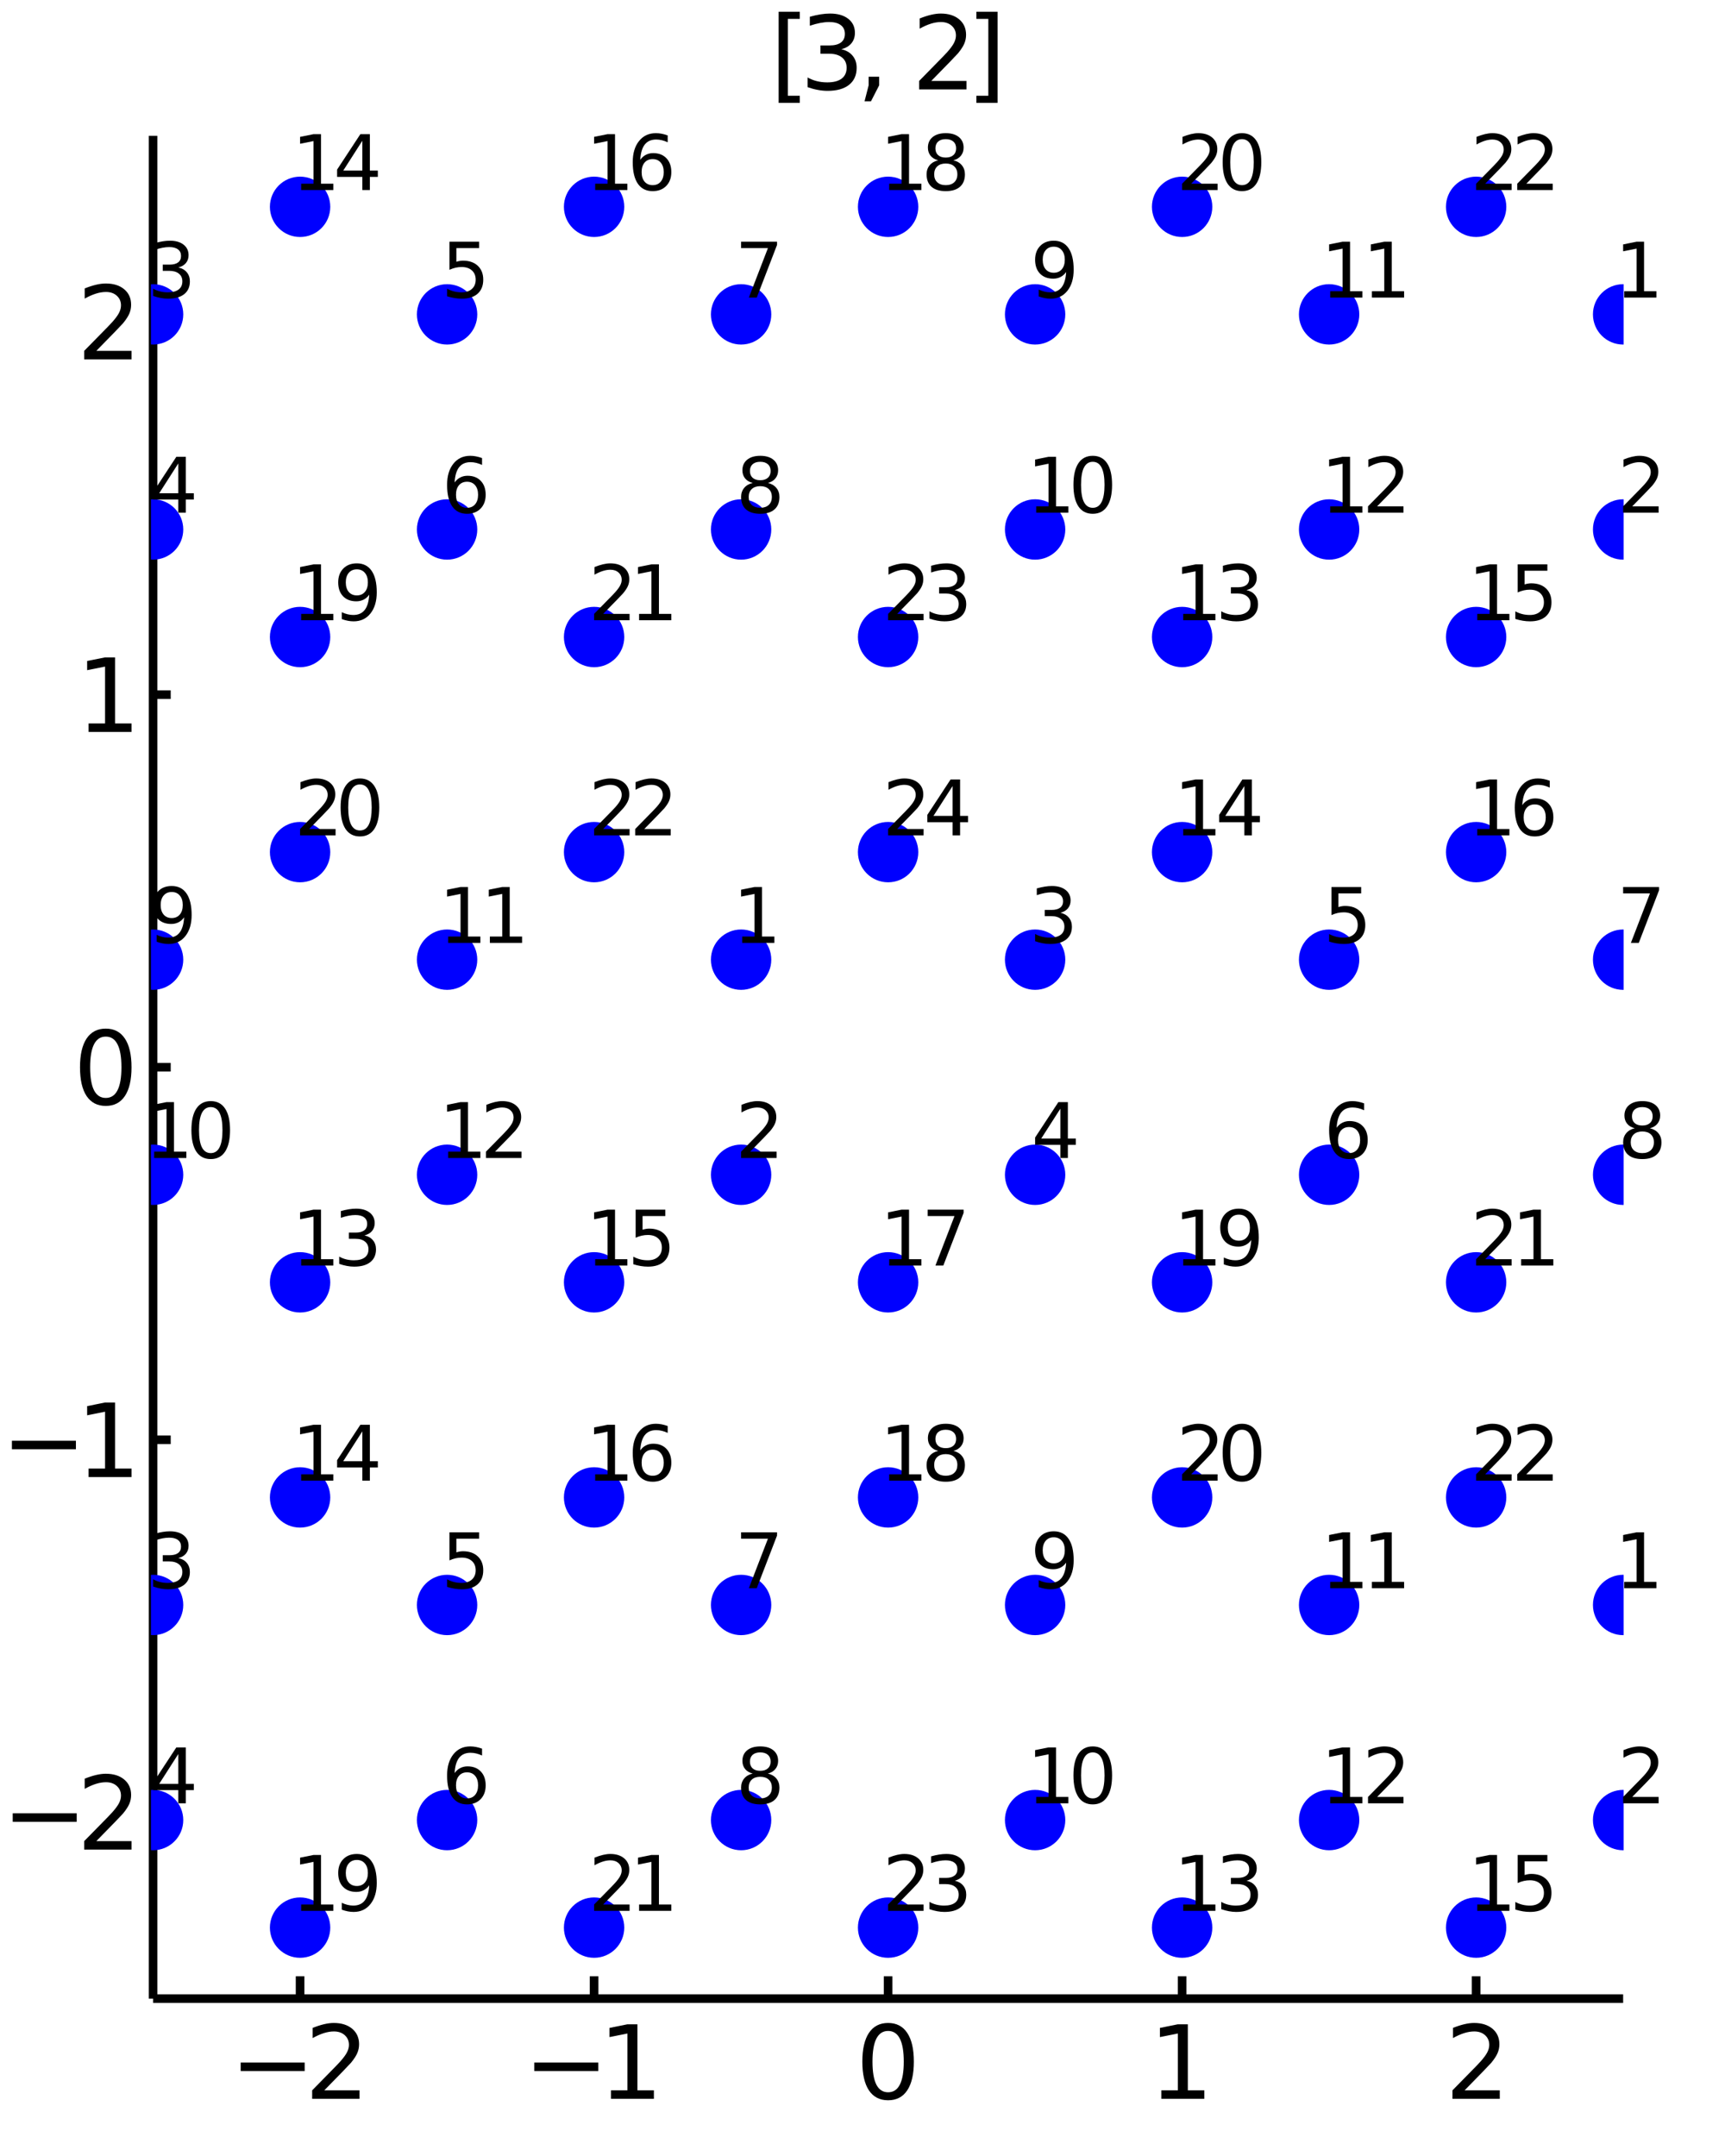 <?xml version="1.0" encoding="utf-8"?>
<svg xmlns="http://www.w3.org/2000/svg" xmlns:xlink="http://www.w3.org/1999/xlink" width="200" height="250" viewBox="0 0 800 1000">
<rect x="0" y="0" width="800" height="1000" fill="#808080" stroke="none"/>
<defs>
  <clipPath id="clip810">
    <rect x="0" y="0" width="800" height="1000"/>
  </clipPath>
</defs>
<path clip-path="url(#clip810)" d="
M0 1000 L800 1000 L800 0 L0 0  Z
  " fill="#ffffff" fill-rule="evenodd" fill-opacity="1"/>
<defs>
  <clipPath id="clip811">
    <rect x="200" y="100" width="701" height="701"/>
  </clipPath>
</defs>
<path clip-path="url(#clip810)" d="
M70.992 927.008 L752.756 927.008 L752.756 62.992 L70.992 62.992  Z
  " fill="#ffffff" fill-rule="evenodd" fill-opacity="1"/>
<defs>
  <clipPath id="clip812">
    <rect x="70" y="62" width="683" height="865"/>
  </clipPath>
</defs>
<polyline clip-path="url(#clip810)" style="stroke:#000000; stroke-width:4; stroke-opacity:1; fill:none" points="
  70.992,927.008 752.756,927.008 
  "/>
<polyline clip-path="url(#clip810)" style="stroke:#000000; stroke-width:4; stroke-opacity:1; fill:none" points="
  70.992,927.008 70.992,62.992 
  "/>
<polyline clip-path="url(#clip810)" style="stroke:#000000; stroke-width:4; stroke-opacity:1; fill:none" points="
  139.169,927.008 139.169,916.64 
  "/>
<polyline clip-path="url(#clip810)" style="stroke:#000000; stroke-width:4; stroke-opacity:1; fill:none" points="
  275.521,927.008 275.521,916.64 
  "/>
<polyline clip-path="url(#clip810)" style="stroke:#000000; stroke-width:4; stroke-opacity:1; fill:none" points="
  411.874,927.008 411.874,916.64 
  "/>
<polyline clip-path="url(#clip810)" style="stroke:#000000; stroke-width:4; stroke-opacity:1; fill:none" points="
  548.227,927.008 548.227,916.64 
  "/>
<polyline clip-path="url(#clip810)" style="stroke:#000000; stroke-width:4; stroke-opacity:1; fill:none" points="
  684.58,927.008 684.58,916.64 
  "/>
<polyline clip-path="url(#clip810)" style="stroke:#000000; stroke-width:4; stroke-opacity:1; fill:none" points="
  70.992,840.606 79.173,840.606 
  "/>
<polyline clip-path="url(#clip810)" style="stroke:#000000; stroke-width:4; stroke-opacity:1; fill:none" points="
  70.992,667.803 79.173,667.803 
  "/>
<polyline clip-path="url(#clip810)" style="stroke:#000000; stroke-width:4; stroke-opacity:1; fill:none" points="
  70.992,495 79.173,495 
  "/>
<polyline clip-path="url(#clip810)" style="stroke:#000000; stroke-width:4; stroke-opacity:1; fill:none" points="
  70.992,322.197 79.173,322.197 
  "/>
<polyline clip-path="url(#clip810)" style="stroke:#000000; stroke-width:4; stroke-opacity:1; fill:none" points="
  70.992,149.394 79.173,149.394 
  "/>
<path clip-path="url(#clip810)" d="M 0 0 M111.622 956.651 L141.298 956.651 L141.298 960.586 L111.622 960.586 L111.622 956.651 Z" fill="#000000" fill-rule="evenodd" fill-opacity="1" /><path clip-path="url(#clip810)" d="M 0 0 M150.395 969.545 L166.715 969.545 L166.715 973.48 L144.77 973.48 L144.77 969.545 Q147.432 966.79 152.016 962.16 Q156.622 957.508 157.803 956.165 Q160.048 953.642 160.928 951.906 Q161.83 950.147 161.83 948.457 Q161.83 945.702 159.886 943.966 Q157.965 942.23 154.863 942.23 Q152.664 942.23 150.21 942.994 Q147.78 943.758 145.002 945.309 L145.002 940.587 Q147.826 939.452 150.28 938.874 Q152.733 938.295 154.77 938.295 Q160.141 938.295 163.335 940.98 Q166.529 943.665 166.529 948.156 Q166.529 950.286 165.719 952.207 Q164.932 954.105 162.826 956.698 Q162.247 957.369 159.145 960.586 Q156.043 963.781 150.395 969.545 Z" fill="#000000" fill-rule="evenodd" fill-opacity="1" /><path clip-path="url(#clip810)" d="M 0 0 M247.79 956.651 L277.466 956.651 L277.466 960.586 L247.79 960.586 L247.79 956.651 Z" fill="#000000" fill-rule="evenodd" fill-opacity="1" /><path clip-path="url(#clip810)" d="M 0 0 M283.345 969.545 L290.984 969.545 L290.984 943.179 L282.674 944.846 L282.674 940.587 L290.938 938.92 L295.614 938.92 L295.614 969.545 L303.253 969.545 L303.253 973.48 L283.345 973.48 L283.345 969.545 Z" fill="#000000" fill-rule="evenodd" fill-opacity="1" /><path clip-path="url(#clip810)" d="M 0 0 M411.874 941.999 Q408.263 941.999 406.434 945.563 Q404.629 949.105 404.629 956.235 Q404.629 963.341 406.434 966.906 Q408.263 970.447 411.874 970.447 Q415.508 970.447 417.314 966.906 Q419.142 963.341 419.142 956.235 Q419.142 949.105 417.314 945.563 Q415.508 941.999 411.874 941.999 M411.874 938.295 Q417.684 938.295 420.74 942.901 Q423.818 947.485 423.818 956.235 Q423.818 964.961 420.74 969.568 Q417.684 974.151 411.874 974.151 Q406.064 974.151 402.985 969.568 Q399.93 964.961 399.93 956.235 Q399.93 947.485 402.985 942.901 Q406.064 938.295 411.874 938.295 Z" fill="#000000" fill-rule="evenodd" fill-opacity="1" /><path clip-path="url(#clip810)" d="M 0 0 M538.609 969.545 L546.248 969.545 L546.248 943.179 L537.937 944.846 L537.937 940.587 L546.201 938.92 L550.877 938.92 L550.877 969.545 L558.516 969.545 L558.516 973.48 L538.609 973.48 L538.609 969.545 Z" fill="#000000" fill-rule="evenodd" fill-opacity="1" /><path clip-path="url(#clip810)" d="M 0 0 M679.232 969.545 L695.552 969.545 L695.552 973.48 L673.607 973.48 L673.607 969.545 Q676.269 966.79 680.853 962.16 Q685.459 957.508 686.64 956.165 Q688.885 953.642 689.765 951.906 Q690.667 950.147 690.667 948.457 Q690.667 945.702 688.723 943.966 Q686.802 942.23 683.7 942.23 Q681.501 942.23 679.047 942.994 Q676.617 943.758 673.839 945.309 L673.839 940.587 Q676.663 939.452 679.117 938.874 Q681.57 938.295 683.607 938.295 Q688.978 938.295 692.172 940.98 Q695.367 943.665 695.367 948.156 Q695.367 950.286 694.556 952.207 Q693.769 954.105 691.663 956.698 Q691.084 957.369 687.982 960.586 Q684.88 963.781 679.232 969.545 Z" fill="#000000" fill-rule="evenodd" fill-opacity="1" /><path clip-path="url(#clip810)" d="M 0 0 M5.9 841.058 L35.576 841.058 L35.576 844.993 L5.9 844.993 L5.9 841.058 Z" fill="#000000" fill-rule="evenodd" fill-opacity="1" /><path clip-path="url(#clip810)" d="M 0 0 M44.673 853.951 L60.992 853.951 L60.992 857.886 L39.048 857.886 L39.048 853.951 Q41.71 851.197 46.293 846.567 Q50.9 841.914 52.08 840.572 Q54.325 838.048 55.205 836.312 Q56.108 834.553 56.108 832.863 Q56.108 830.109 54.163 828.373 Q52.242 826.636 49.14 826.636 Q46.941 826.636 44.488 827.4 Q42.057 828.164 39.279 829.715 L39.279 824.993 Q42.103 823.859 44.557 823.28 Q47.011 822.701 49.048 822.701 Q54.418 822.701 57.612 825.386 Q60.807 828.072 60.807 832.562 Q60.807 834.692 59.997 836.613 Q59.21 838.511 57.103 841.104 Q56.525 841.775 53.423 844.993 Q50.321 848.187 44.673 853.951 Z" fill="#000000" fill-rule="evenodd" fill-opacity="1" /><path clip-path="url(#clip810)" d="M 0 0 M5.529 668.255 L35.205 668.255 L35.205 672.19 L5.529 672.19 L5.529 668.255 Z" fill="#000000" fill-rule="evenodd" fill-opacity="1" /><path clip-path="url(#clip810)" d="M 0 0 M41.085 681.148 L48.724 681.148 L48.724 654.782 L40.413 656.449 L40.413 652.19 L48.677 650.523 L53.353 650.523 L53.353 681.148 L60.992 681.148 L60.992 685.083 L41.085 685.083 L41.085 681.148 Z" fill="#000000" fill-rule="evenodd" fill-opacity="1" /><path clip-path="url(#clip810)" d="M 0 0 M49.048 480.799 Q45.437 480.799 43.608 484.363 Q41.802 487.905 41.802 495.035 Q41.802 502.141 43.608 505.706 Q45.437 509.248 49.048 509.248 Q52.682 509.248 54.487 505.706 Q56.316 502.141 56.316 495.035 Q56.316 487.905 54.487 484.363 Q52.682 480.799 49.048 480.799 M49.048 477.095 Q54.858 477.095 57.913 481.701 Q60.992 486.285 60.992 495.035 Q60.992 503.762 57.913 508.368 Q54.858 512.951 49.048 512.951 Q43.238 512.951 40.159 508.368 Q37.103 503.762 37.103 495.035 Q37.103 486.285 40.159 481.701 Q43.238 477.095 49.048 477.095 Z" fill="#000000" fill-rule="evenodd" fill-opacity="1" /><path clip-path="url(#clip810)" d="M 0 0 M41.085 335.542 L48.724 335.542 L48.724 309.176 L40.413 310.843 L40.413 306.584 L48.677 304.917 L53.353 304.917 L53.353 335.542 L60.992 335.542 L60.992 339.477 L41.085 339.477 L41.085 335.542 Z" fill="#000000" fill-rule="evenodd" fill-opacity="1" /><path clip-path="url(#clip810)" d="M 0 0 M44.673 162.739 L60.992 162.739 L60.992 166.674 L39.048 166.674 L39.048 162.739 Q41.71 159.984 46.293 155.354 Q50.9 150.702 52.08 149.359 Q54.325 146.836 55.205 145.1 Q56.108 143.34 56.108 141.651 Q56.108 138.896 54.163 137.16 Q52.242 135.424 49.14 135.424 Q46.941 135.424 44.488 136.188 Q42.057 136.952 39.279 138.503 L39.279 133.78 Q42.103 132.646 44.557 132.067 Q47.011 131.489 49.048 131.489 Q54.418 131.489 57.612 134.174 Q60.807 136.859 60.807 141.35 Q60.807 143.479 59.997 145.401 Q59.21 147.299 57.103 149.891 Q56.525 150.563 53.423 153.78 Q50.321 156.975 44.673 162.739 Z" fill="#000000" fill-rule="evenodd" fill-opacity="1" /><path clip-path="url(#clip810)" d="M 0 0 M361.11 5.454 L370.925 5.454 L370.925 8.764 L365.37 8.764 L365.37 44.412 L370.925 44.412 L370.925 47.722 L361.11 47.722 L361.11 5.454 Z" fill="#000000" fill-rule="evenodd" fill-opacity="1" /><path clip-path="url(#clip810)" d="M 0 0 M390.161 22.838 Q393.518 23.555 395.393 25.824 Q397.291 28.092 397.291 31.426 Q397.291 36.541 393.772 39.342 Q390.254 42.143 383.772 42.143 Q381.596 42.143 379.282 41.703 Q376.99 41.287 374.536 40.43 L374.536 35.916 Q376.481 37.051 378.795 37.629 Q381.11 38.208 383.633 38.208 Q388.032 38.208 390.323 36.472 Q392.638 34.736 392.638 31.426 Q392.638 28.37 390.485 26.657 Q388.356 24.921 384.536 24.921 L380.508 24.921 L380.508 21.079 L384.721 21.079 Q388.17 21.079 389.999 19.713 Q391.828 18.324 391.828 15.731 Q391.828 13.069 389.93 11.657 Q388.055 10.222 384.536 10.222 Q382.615 10.222 380.416 10.639 Q378.217 11.056 375.578 11.935 L375.578 7.768 Q378.24 7.028 380.555 6.657 Q382.893 6.287 384.953 6.287 Q390.277 6.287 393.379 8.718 Q396.481 11.125 396.481 15.245 Q396.481 18.116 394.837 20.106 Q393.194 22.074 390.161 22.838 Z" fill="#000000" fill-rule="evenodd" fill-opacity="1" /><path clip-path="url(#clip810)" d="M 0 0 M402.846 35.592 L407.731 35.592 L407.731 39.574 L403.934 46.981 L400.948 46.981 L402.846 39.574 L402.846 35.592 Z" fill="#000000" fill-rule="evenodd" fill-opacity="1" /><path clip-path="url(#clip810)" d="M 0 0 M431.897 37.537 L448.216 37.537 L448.216 41.472 L426.272 41.472 L426.272 37.537 Q428.934 34.782 433.517 30.153 Q438.124 25.5 439.304 24.157 Q441.55 21.634 442.429 19.898 Q443.332 18.139 443.332 16.449 Q443.332 13.694 441.388 11.958 Q439.466 10.222 436.365 10.222 Q434.166 10.222 431.712 10.986 Q429.281 11.75 426.504 13.301 L426.504 8.579 Q429.328 7.444 431.781 6.866 Q434.235 6.287 436.272 6.287 Q441.642 6.287 444.837 8.972 Q448.031 11.657 448.031 16.148 Q448.031 18.278 447.221 20.199 Q446.434 22.097 444.328 24.69 Q443.749 25.361 440.647 28.579 Q437.545 31.773 431.897 37.537 Z" fill="#000000" fill-rule="evenodd" fill-opacity="1" /><path clip-path="url(#clip810)" d="M 0 0 M462.638 5.454 L462.638 47.722 L452.823 47.722 L452.823 44.412 L458.355 44.412 L458.355 8.764 L452.823 8.764 L452.823 5.454 L462.638 5.454 Z" fill="#000000" fill-rule="evenodd" fill-opacity="1" /><circle clip-path="url(#clip812)" cx="139.169" cy="894.072" r="14" fill="#0000ff" fill-rule="evenodd" fill-opacity="1" stroke="none"/>
<path clip-path="url(#clip810)" d="M 0 0 M139.672 883.344 L145.401 883.344 L145.401 863.57 L139.169 864.82 L139.169 861.626 L145.366 860.376 L148.873 860.376 L148.873 883.344 L154.602 883.344 L154.602 886.296 L139.672 886.296 L139.672 883.344 Z" fill="#000000" fill-rule="evenodd" fill-opacity="1" /><path clip-path="url(#clip810)" d="M 0 0 M158.509 885.758 L158.509 882.563 Q159.828 883.188 161.182 883.518 Q162.536 883.848 163.839 883.848 Q167.311 883.848 169.134 881.521 Q170.974 879.178 171.234 874.421 Q170.227 875.914 168.682 876.712 Q167.137 877.511 165.262 877.511 Q161.373 877.511 159.099 875.167 Q156.842 872.806 156.842 868.726 Q156.842 864.733 159.203 862.32 Q161.564 859.907 165.488 859.907 Q169.984 859.907 172.345 863.362 Q174.724 866.799 174.724 873.362 Q174.724 879.49 171.807 883.153 Q168.908 886.799 163.995 886.799 Q162.675 886.799 161.321 886.539 Q159.967 886.278 158.509 885.758 M165.488 874.768 Q167.849 874.768 169.22 873.153 Q170.609 871.539 170.609 868.726 Q170.609 865.931 169.22 864.317 Q167.849 862.685 165.488 862.685 Q163.127 862.685 161.738 864.317 Q160.366 865.931 160.366 868.726 Q160.366 871.539 161.738 873.153 Q163.127 874.768 165.488 874.768 Z" fill="#000000" fill-rule="evenodd" fill-opacity="1" /><circle clip-path="url(#clip812)" cx="343.698" cy="445.116" r="14" fill="#0000ff" fill-rule="evenodd" fill-opacity="1" stroke="none"/>
<circle clip-path="url(#clip812)" cx="343.698" cy="544.884" r="14" fill="#0000ff" fill-rule="evenodd" fill-opacity="1" stroke="none"/>
<circle clip-path="url(#clip812)" cx="70.992" cy="744.42" r="14" fill="#0000ff" fill-rule="evenodd" fill-opacity="1" stroke="none"/>
<circle clip-path="url(#clip812)" cx="70.992" cy="844.188" r="14" fill="#0000ff" fill-rule="evenodd" fill-opacity="1" stroke="none"/>
<circle clip-path="url(#clip812)" cx="207.345" cy="744.42" r="14" fill="#0000ff" fill-rule="evenodd" fill-opacity="1" stroke="none"/>
<circle clip-path="url(#clip812)" cx="207.345" cy="844.188" r="14" fill="#0000ff" fill-rule="evenodd" fill-opacity="1" stroke="none"/>
<circle clip-path="url(#clip812)" cx="343.698" cy="744.42" r="14" fill="#0000ff" fill-rule="evenodd" fill-opacity="1" stroke="none"/>
<circle clip-path="url(#clip812)" cx="343.698" cy="844.188" r="14" fill="#0000ff" fill-rule="evenodd" fill-opacity="1" stroke="none"/>
<circle clip-path="url(#clip812)" cx="70.992" cy="445.116" r="14" fill="#0000ff" fill-rule="evenodd" fill-opacity="1" stroke="none"/>
<circle clip-path="url(#clip812)" cx="70.992" cy="544.884" r="14" fill="#0000ff" fill-rule="evenodd" fill-opacity="1" stroke="none"/>
<circle clip-path="url(#clip812)" cx="207.345" cy="445.116" r="14" fill="#0000ff" fill-rule="evenodd" fill-opacity="1" stroke="none"/>
<circle clip-path="url(#clip812)" cx="207.345" cy="544.884" r="14" fill="#0000ff" fill-rule="evenodd" fill-opacity="1" stroke="none"/>
<circle clip-path="url(#clip812)" cx="139.169" cy="594.768" r="14" fill="#0000ff" fill-rule="evenodd" fill-opacity="1" stroke="none"/>
<circle clip-path="url(#clip812)" cx="139.169" cy="694.536" r="14" fill="#0000ff" fill-rule="evenodd" fill-opacity="1" stroke="none"/>
<circle clip-path="url(#clip812)" cx="275.521" cy="594.768" r="14" fill="#0000ff" fill-rule="evenodd" fill-opacity="1" stroke="none"/>
<circle clip-path="url(#clip812)" cx="275.521" cy="694.536" r="14" fill="#0000ff" fill-rule="evenodd" fill-opacity="1" stroke="none"/>
<circle clip-path="url(#clip812)" cx="411.874" cy="594.768" r="14" fill="#0000ff" fill-rule="evenodd" fill-opacity="1" stroke="none"/>
<circle clip-path="url(#clip812)" cx="411.874" cy="694.536" r="14" fill="#0000ff" fill-rule="evenodd" fill-opacity="1" stroke="none"/>
<circle clip-path="url(#clip812)" cx="139.169" cy="295.464" r="14" fill="#0000ff" fill-rule="evenodd" fill-opacity="1" stroke="none"/>
<circle clip-path="url(#clip812)" cx="139.169" cy="395.232" r="14" fill="#0000ff" fill-rule="evenodd" fill-opacity="1" stroke="none"/>
<circle clip-path="url(#clip812)" cx="275.521" cy="894.072" r="14" fill="#0000ff" fill-rule="evenodd" fill-opacity="1" stroke="none"/>
<circle clip-path="url(#clip812)" cx="411.874" cy="894.072" r="14" fill="#0000ff" fill-rule="evenodd" fill-opacity="1" stroke="none"/>
<path clip-path="url(#clip810)" d="M 0 0 M344.201 434.389 L349.93 434.389 L349.93 414.614 L343.698 415.864 L343.698 412.67 L349.896 411.42 L353.402 411.42 L353.402 434.389 L359.132 434.389 L359.132 437.34 L344.201 437.34 L344.201 434.389 Z" fill="#000000" fill-rule="evenodd" fill-opacity="1" /><path clip-path="url(#clip810)" d="M 0 0 M347.916 534.157 L360.156 534.157 L360.156 537.108 L343.698 537.108 L343.698 534.157 Q345.694 532.091 349.132 528.618 Q352.586 525.129 353.472 524.122 Q355.156 522.23 355.816 520.928 Q356.493 519.608 356.493 518.341 Q356.493 516.275 355.034 514.973 Q353.593 513.671 351.267 513.671 Q349.618 513.671 347.777 514.244 Q345.955 514.816 343.871 515.98 L343.871 512.438 Q345.989 511.587 347.83 511.153 Q349.67 510.719 351.198 510.719 Q355.225 510.719 357.621 512.733 Q360.017 514.747 360.017 518.115 Q360.017 519.712 359.409 521.153 Q358.819 522.577 357.239 524.521 Q356.805 525.025 354.479 527.438 Q352.152 529.834 347.916 534.157 Z" fill="#000000" fill-rule="evenodd" fill-opacity="1" /><path clip-path="url(#clip810)" d="M 0 0 M82.711 722.668 Q85.228 723.206 86.634 724.908 Q88.058 726.609 88.058 729.109 Q88.058 732.946 85.419 735.047 Q82.78 737.147 77.919 737.147 Q76.287 737.147 74.551 736.817 Q72.832 736.505 70.992 735.863 L70.992 732.477 Q72.451 733.328 74.187 733.762 Q75.923 734.196 77.815 734.196 Q81.114 734.196 82.832 732.894 Q84.568 731.592 84.568 729.109 Q84.568 726.818 82.954 725.533 Q81.357 724.231 78.492 724.231 L75.471 724.231 L75.471 721.349 L78.631 721.349 Q81.218 721.349 82.589 720.325 Q83.961 719.283 83.961 717.338 Q83.961 715.342 82.537 714.283 Q81.131 713.206 78.492 713.206 Q77.051 713.206 75.402 713.519 Q73.752 713.831 71.773 714.491 L71.773 711.366 Q73.77 710.811 75.506 710.533 Q77.26 710.255 78.805 710.255 Q82.798 710.255 85.124 712.078 Q87.45 713.884 87.45 716.974 Q87.45 719.127 86.218 720.62 Q84.985 722.095 82.711 722.668 Z" fill="#000000" fill-rule="evenodd" fill-opacity="1" /><path clip-path="url(#clip810)" d="M 0 0 M82.694 813.547 L73.839 827.384 L82.694 827.384 L82.694 813.547 M81.773 810.492 L86.183 810.492 L86.183 827.384 L89.881 827.384 L89.881 830.301 L86.183 830.301 L86.183 836.412 L82.694 836.412 L82.694 830.301 L70.992 830.301 L70.992 826.915 L81.773 810.492 Z" fill="#000000" fill-rule="evenodd" fill-opacity="1" /><path clip-path="url(#clip810)" d="M 0 0 M208.439 710.724 L222.206 710.724 L222.206 713.675 L211.65 713.675 L211.65 720.029 Q212.414 719.769 213.178 719.647 Q213.942 719.509 214.706 719.509 Q219.046 719.509 221.581 721.887 Q224.116 724.265 224.116 728.328 Q224.116 732.512 221.511 734.838 Q218.907 737.147 214.168 737.147 Q212.536 737.147 210.834 736.87 Q209.15 736.592 207.345 736.036 L207.345 732.512 Q208.907 733.363 210.574 733.779 Q212.241 734.196 214.098 734.196 Q217.102 734.196 218.855 732.616 Q220.609 731.036 220.609 728.328 Q220.609 725.62 218.855 724.04 Q217.102 722.46 214.098 722.46 Q212.692 722.46 211.286 722.772 Q209.897 723.085 208.439 723.745 L208.439 710.724 Z" fill="#000000" fill-rule="evenodd" fill-opacity="1" /><path clip-path="url(#clip810)" d="M 0 0 M216.598 822.054 Q214.237 822.054 212.848 823.669 Q211.477 825.283 211.477 828.096 Q211.477 830.891 212.848 832.523 Q214.237 834.138 216.598 834.138 Q218.959 834.138 220.331 832.523 Q221.72 830.891 221.72 828.096 Q221.72 825.283 220.331 823.669 Q218.959 822.054 216.598 822.054 M223.56 811.065 L223.56 814.259 Q222.241 813.634 220.886 813.304 Q219.55 812.974 218.23 812.974 Q214.758 812.974 212.918 815.318 Q211.095 817.662 210.834 822.401 Q211.859 820.891 213.404 820.092 Q214.949 819.276 216.807 819.276 Q220.713 819.276 222.97 821.655 Q225.244 824.016 225.244 828.096 Q225.244 832.089 222.883 834.502 Q220.522 836.915 216.598 836.915 Q212.102 836.915 209.723 833.478 Q207.345 830.023 207.345 823.478 Q207.345 817.332 210.262 813.686 Q213.178 810.023 218.091 810.023 Q219.411 810.023 220.748 810.283 Q222.102 810.544 223.56 811.065 Z" fill="#000000" fill-rule="evenodd" fill-opacity="1" /><path clip-path="url(#clip810)" d="M 0 0 M343.698 710.724 L360.364 710.724 L360.364 712.217 L350.955 736.644 L347.291 736.644 L356.145 713.675 L343.698 713.675 L343.698 710.724 Z" fill="#000000" fill-rule="evenodd" fill-opacity="1" /><path clip-path="url(#clip810)" d="M 0 0 M352.586 824.103 Q350.086 824.103 348.646 825.44 Q347.222 826.776 347.222 829.12 Q347.222 831.464 348.646 832.801 Q350.086 834.138 352.586 834.138 Q355.086 834.138 356.527 832.801 Q357.968 831.447 357.968 829.12 Q357.968 826.776 356.527 825.44 Q355.104 824.103 352.586 824.103 M349.08 822.61 Q346.823 822.054 345.555 820.509 Q344.305 818.964 344.305 816.742 Q344.305 813.634 346.51 811.829 Q348.732 810.023 352.586 810.023 Q356.458 810.023 358.663 811.829 Q360.868 813.634 360.868 816.742 Q360.868 818.964 359.6 820.509 Q358.35 822.054 356.111 822.61 Q358.645 823.2 360.052 824.919 Q361.475 826.638 361.475 829.12 Q361.475 832.888 359.166 834.901 Q356.875 836.915 352.586 836.915 Q348.298 836.915 345.989 834.901 Q343.698 832.888 343.698 829.12 Q343.698 826.638 345.121 824.919 Q346.545 823.2 349.08 822.61 M347.795 817.072 Q347.795 819.086 349.045 820.214 Q350.312 821.342 352.586 821.342 Q354.843 821.342 356.111 820.214 Q357.395 819.086 357.395 817.072 Q357.395 815.058 356.111 813.929 Q354.843 812.801 352.586 812.801 Q350.312 812.801 349.045 813.929 Q347.795 815.058 347.795 817.072 Z" fill="#000000" fill-rule="evenodd" fill-opacity="1" /><path clip-path="url(#clip810)" d="M 0 0 M72.659 436.802 L72.659 433.607 Q73.978 434.232 75.332 434.562 Q76.686 434.892 77.989 434.892 Q81.461 434.892 83.284 432.566 Q85.124 430.222 85.384 425.465 Q84.377 426.958 82.832 427.757 Q81.287 428.555 79.412 428.555 Q75.523 428.555 73.249 426.212 Q70.992 423.851 70.992 419.771 Q70.992 415.778 73.353 413.364 Q75.714 410.951 79.638 410.951 Q84.134 410.951 86.496 414.406 Q88.874 417.844 88.874 424.406 Q88.874 430.535 85.957 434.198 Q83.058 437.843 78.145 437.843 Q76.825 437.843 75.471 437.583 Q74.117 437.323 72.659 436.802 M79.638 425.812 Q81.999 425.812 83.371 424.198 Q84.759 422.583 84.759 419.771 Q84.759 416.976 83.371 415.361 Q81.999 413.729 79.638 413.729 Q77.277 413.729 75.888 415.361 Q74.516 416.976 74.516 419.771 Q74.516 422.583 75.888 424.198 Q77.277 425.812 79.638 425.812 Z" fill="#000000" fill-rule="evenodd" fill-opacity="1" /><path clip-path="url(#clip810)" d="M 0 0 M71.496 534.157 L77.225 534.157 L77.225 514.382 L70.992 515.632 L70.992 512.438 L77.19 511.188 L80.697 511.188 L80.697 534.157 L86.426 534.157 L86.426 537.108 L71.496 537.108 L71.496 534.157 Z" fill="#000000" fill-rule="evenodd" fill-opacity="1" /><path clip-path="url(#clip810)" d="M 0 0 M97.728 513.497 Q95.02 513.497 93.648 516.171 Q92.294 518.827 92.294 524.174 Q92.294 529.504 93.648 532.177 Q95.02 534.834 97.728 534.834 Q100.454 534.834 101.808 532.177 Q103.179 529.504 103.179 524.174 Q103.179 518.827 101.808 516.171 Q100.454 513.497 97.728 513.497 M97.728 510.719 Q102.086 510.719 104.377 514.174 Q106.686 517.612 106.686 524.174 Q106.686 530.719 104.377 534.174 Q102.086 537.611 97.728 537.611 Q93.371 537.611 91.061 534.174 Q88.77 530.719 88.77 524.174 Q88.77 517.612 91.061 514.174 Q93.371 510.719 97.728 510.719 Z" fill="#000000" fill-rule="evenodd" fill-opacity="1" /><path clip-path="url(#clip810)" d="M 0 0 M207.848 434.389 L213.577 434.389 L213.577 414.614 L207.345 415.864 L207.345 412.67 L213.543 411.42 L217.05 411.42 L217.05 434.389 L222.779 434.389 L222.779 437.34 L207.848 437.34 L207.848 434.389 Z" fill="#000000" fill-rule="evenodd" fill-opacity="1" /><path clip-path="url(#clip810)" d="M 0 0 M227.189 434.389 L232.918 434.389 L232.918 414.614 L226.685 415.864 L226.685 412.67 L232.883 411.42 L236.39 411.42 L236.39 434.389 L242.119 434.389 L242.119 437.34 L227.189 437.34 L227.189 434.389 Z" fill="#000000" fill-rule="evenodd" fill-opacity="1" /><path clip-path="url(#clip810)" d="M 0 0 M207.848 534.157 L213.577 534.157 L213.577 514.382 L207.345 515.632 L207.345 512.438 L213.543 511.188 L217.05 511.188 L217.05 534.157 L222.779 534.157 L222.779 537.108 L207.848 537.108 L207.848 534.157 Z" fill="#000000" fill-rule="evenodd" fill-opacity="1" /><path clip-path="url(#clip810)" d="M 0 0 M229.602 534.157 L241.841 534.157 L241.841 537.108 L225.383 537.108 L225.383 534.157 Q227.379 532.091 230.817 528.618 Q234.272 525.129 235.157 524.122 Q236.841 522.23 237.501 520.928 Q238.178 519.608 238.178 518.341 Q238.178 516.275 236.72 514.973 Q235.279 513.671 232.952 513.671 Q231.303 513.671 229.463 514.244 Q227.64 514.816 225.557 515.98 L225.557 512.438 Q227.675 511.587 229.515 511.153 Q231.355 510.719 232.883 510.719 Q236.911 510.719 239.307 512.733 Q241.702 514.747 241.702 518.115 Q241.702 519.712 241.095 521.153 Q240.504 522.577 238.925 524.521 Q238.491 525.025 236.164 527.438 Q233.838 529.834 229.602 534.157 Z" fill="#000000" fill-rule="evenodd" fill-opacity="1" /><path clip-path="url(#clip810)" d="M 0 0 M139.672 584.041 L145.401 584.041 L145.401 564.266 L139.169 565.516 L139.169 562.322 L145.366 561.072 L148.873 561.072 L148.873 584.041 L154.602 584.041 L154.602 586.992 L139.672 586.992 L139.672 584.041 Z" fill="#000000" fill-rule="evenodd" fill-opacity="1" /><path clip-path="url(#clip810)" d="M 0 0 M169.029 573.016 Q171.547 573.555 172.953 575.256 Q174.377 576.957 174.377 579.457 Q174.377 583.294 171.738 585.395 Q169.099 587.495 164.238 587.495 Q162.606 587.495 160.87 587.166 Q159.151 586.853 157.311 586.211 L157.311 582.825 Q158.769 583.676 160.505 584.11 Q162.241 584.544 164.134 584.544 Q167.432 584.544 169.151 583.242 Q170.887 581.94 170.887 579.457 Q170.887 577.166 169.273 575.881 Q167.675 574.579 164.811 574.579 L161.79 574.579 L161.79 571.697 L164.95 571.697 Q167.536 571.697 168.908 570.673 Q170.279 569.631 170.279 567.686 Q170.279 565.69 168.856 564.631 Q167.45 563.555 164.811 563.555 Q163.37 563.555 161.72 563.867 Q160.071 564.18 158.092 564.839 L158.092 561.714 Q160.089 561.159 161.825 560.881 Q163.578 560.603 165.123 560.603 Q169.116 560.603 171.443 562.426 Q173.769 564.232 173.769 567.322 Q173.769 569.475 172.536 570.968 Q171.304 572.443 169.029 573.016 Z" fill="#000000" fill-rule="evenodd" fill-opacity="1" /><path clip-path="url(#clip810)" d="M 0 0 M139.672 683.809 L145.401 683.809 L145.401 664.034 L139.169 665.284 L139.169 662.09 L145.366 660.84 L148.873 660.84 L148.873 683.809 L154.602 683.809 L154.602 686.76 L139.672 686.76 L139.672 683.809 Z" fill="#000000" fill-rule="evenodd" fill-opacity="1" /><path clip-path="url(#clip810)" d="M 0 0 M168.04 663.895 L159.186 677.732 L168.04 677.732 L168.04 663.895 M167.12 660.84 L171.529 660.84 L171.529 677.732 L175.227 677.732 L175.227 680.649 L171.529 680.649 L171.529 686.76 L168.04 686.76 L168.04 680.649 L156.339 680.649 L156.339 677.263 L167.12 660.84 Z" fill="#000000" fill-rule="evenodd" fill-opacity="1" /><path clip-path="url(#clip810)" d="M 0 0 M276.025 584.041 L281.754 584.041 L281.754 564.266 L275.521 565.516 L275.521 562.322 L281.719 561.072 L285.226 561.072 L285.226 584.041 L290.955 584.041 L290.955 586.992 L276.025 586.992 L276.025 584.041 Z" fill="#000000" fill-rule="evenodd" fill-opacity="1" /><path clip-path="url(#clip810)" d="M 0 0 M294.792 561.072 L308.559 561.072 L308.559 564.023 L298.004 564.023 L298.004 570.377 Q298.768 570.117 299.532 569.996 Q300.295 569.857 301.059 569.857 Q305.4 569.857 307.934 572.235 Q310.469 574.614 310.469 578.676 Q310.469 582.86 307.865 585.186 Q305.261 587.495 300.521 587.495 Q298.889 587.495 297.188 587.218 Q295.504 586.94 293.698 586.384 L293.698 582.86 Q295.261 583.711 296.927 584.127 Q298.594 584.544 300.452 584.544 Q303.455 584.544 305.209 582.964 Q306.962 581.384 306.962 578.676 Q306.962 575.968 305.209 574.388 Q303.455 572.808 300.452 572.808 Q299.045 572.808 297.639 573.12 Q296.25 573.433 294.792 574.093 L294.792 561.072 Z" fill="#000000" fill-rule="evenodd" fill-opacity="1" /><path clip-path="url(#clip810)" d="M 0 0 M276.025 683.809 L281.754 683.809 L281.754 664.034 L275.521 665.284 L275.521 662.09 L281.719 660.84 L285.226 660.84 L285.226 683.809 L290.955 683.809 L290.955 686.76 L276.025 686.76 L276.025 683.809 Z" fill="#000000" fill-rule="evenodd" fill-opacity="1" /><path clip-path="url(#clip810)" d="M 0 0 M302.691 672.402 Q300.33 672.402 298.941 674.017 Q297.57 675.631 297.57 678.444 Q297.57 681.239 298.941 682.871 Q300.33 684.486 302.691 684.486 Q305.052 684.486 306.424 682.871 Q307.813 681.239 307.813 678.444 Q307.813 675.631 306.424 674.017 Q305.052 672.402 302.691 672.402 M309.653 661.413 L309.653 664.607 Q308.334 663.982 306.979 663.652 Q305.643 663.323 304.323 663.323 Q300.851 663.323 299.011 665.666 Q297.188 668.01 296.927 672.75 Q297.952 671.239 299.497 670.441 Q301.042 669.625 302.9 669.625 Q306.806 669.625 309.063 672.003 Q311.337 674.364 311.337 678.444 Q311.337 682.437 308.976 684.85 Q306.615 687.263 302.691 687.263 Q298.195 687.263 295.816 683.826 Q293.438 680.371 293.438 673.826 Q293.438 667.68 296.354 664.034 Q299.271 660.371 304.184 660.371 Q305.504 660.371 306.841 660.632 Q308.195 660.892 309.653 661.413 Z" fill="#000000" fill-rule="evenodd" fill-opacity="1" /><path clip-path="url(#clip810)" d="M 0 0 M412.377 584.041 L418.107 584.041 L418.107 564.266 L411.874 565.516 L411.874 562.322 L418.072 561.072 L421.579 561.072 L421.579 584.041 L427.308 584.041 L427.308 586.992 L412.377 586.992 L412.377 584.041 Z" fill="#000000" fill-rule="evenodd" fill-opacity="1" /><path clip-path="url(#clip810)" d="M 0 0 M430.225 561.072 L446.891 561.072 L446.891 562.565 L437.482 586.992 L433.818 586.992 L442.672 564.023 L430.225 564.023 L430.225 561.072 Z" fill="#000000" fill-rule="evenodd" fill-opacity="1" /><path clip-path="url(#clip810)" d="M 0 0 M412.377 683.809 L418.107 683.809 L418.107 664.034 L411.874 665.284 L411.874 662.09 L418.072 660.84 L421.579 660.84 L421.579 683.809 L427.308 683.809 L427.308 686.76 L412.377 686.76 L412.377 683.809 Z" fill="#000000" fill-rule="evenodd" fill-opacity="1" /><path clip-path="url(#clip810)" d="M 0 0 M438.61 674.451 Q436.11 674.451 434.669 675.788 Q433.245 677.125 433.245 679.468 Q433.245 681.812 434.669 683.149 Q436.11 684.486 438.61 684.486 Q441.11 684.486 442.551 683.149 Q443.992 681.795 443.992 679.468 Q443.992 677.125 442.551 675.788 Q441.127 674.451 438.61 674.451 M435.103 672.958 Q432.846 672.402 431.579 670.857 Q430.329 669.312 430.329 667.09 Q430.329 663.982 432.534 662.177 Q434.756 660.371 438.61 660.371 Q442.481 660.371 444.686 662.177 Q446.891 663.982 446.891 667.09 Q446.891 669.312 445.624 670.857 Q444.374 672.402 442.134 672.958 Q444.669 673.548 446.075 675.267 Q447.499 676.986 447.499 679.468 Q447.499 683.236 445.19 685.249 Q442.898 687.263 438.61 687.263 Q434.322 687.263 432.013 685.249 Q429.721 683.236 429.721 679.468 Q429.721 676.986 431.145 675.267 Q432.568 673.548 435.103 672.958 M433.818 667.42 Q433.818 669.434 435.068 670.562 Q436.336 671.691 438.61 671.691 Q440.867 671.691 442.134 670.562 Q443.419 669.434 443.419 667.42 Q443.419 665.406 442.134 664.277 Q440.867 663.149 438.61 663.149 Q436.336 663.149 435.068 664.277 Q433.818 665.406 433.818 667.42 Z" fill="#000000" fill-rule="evenodd" fill-opacity="1" /><path clip-path="url(#clip810)" d="M 0 0 M139.672 284.737 L145.401 284.737 L145.401 264.963 L139.169 266.213 L139.169 263.018 L145.366 261.768 L148.873 261.768 L148.873 284.737 L154.602 284.737 L154.602 287.688 L139.672 287.688 L139.672 284.737 Z" fill="#000000" fill-rule="evenodd" fill-opacity="1" /><path clip-path="url(#clip810)" d="M 0 0 M158.509 287.15 L158.509 283.955 Q159.828 284.58 161.182 284.91 Q162.536 285.24 163.839 285.24 Q167.311 285.24 169.134 282.914 Q170.974 280.57 171.234 275.813 Q170.227 277.306 168.682 278.105 Q167.137 278.903 165.262 278.903 Q161.373 278.903 159.099 276.56 Q156.842 274.199 156.842 270.119 Q156.842 266.126 159.203 263.713 Q161.564 261.299 165.488 261.299 Q169.984 261.299 172.345 264.754 Q174.724 268.192 174.724 274.754 Q174.724 280.883 171.807 284.546 Q168.908 288.192 163.995 288.192 Q162.675 288.192 161.321 287.931 Q159.967 287.671 158.509 287.15 M165.488 276.16 Q167.849 276.16 169.22 274.546 Q170.609 272.931 170.609 270.119 Q170.609 267.324 169.22 265.709 Q167.849 264.077 165.488 264.077 Q163.127 264.077 161.738 265.709 Q160.366 267.324 160.366 270.119 Q160.366 272.931 161.738 274.546 Q163.127 276.16 165.488 276.16 Z" fill="#000000" fill-rule="evenodd" fill-opacity="1" /><path clip-path="url(#clip810)" d="M 0 0 M143.387 384.505 L155.627 384.505 L155.627 387.456 L139.169 387.456 L139.169 384.505 Q141.165 382.439 144.603 378.967 Q148.057 375.477 148.943 374.47 Q150.627 372.578 151.286 371.276 Q151.964 369.956 151.964 368.689 Q151.964 366.623 150.505 365.321 Q149.064 364.019 146.738 364.019 Q145.089 364.019 143.248 364.592 Q141.425 365.165 139.342 366.328 L139.342 362.786 Q141.46 361.935 143.3 361.501 Q145.141 361.067 146.668 361.067 Q150.696 361.067 153.092 363.081 Q155.488 365.095 155.488 368.463 Q155.488 370.06 154.88 371.501 Q154.29 372.925 152.71 374.869 Q152.276 375.373 149.95 377.786 Q147.623 380.182 143.387 384.505 Z" fill="#000000" fill-rule="evenodd" fill-opacity="1" /><path clip-path="url(#clip810)" d="M 0 0 M166.929 363.845 Q164.22 363.845 162.849 366.519 Q161.495 369.175 161.495 374.522 Q161.495 379.852 162.849 382.526 Q164.22 385.182 166.929 385.182 Q169.654 385.182 171.009 382.526 Q172.38 379.852 172.38 374.522 Q172.38 369.175 171.009 366.519 Q169.654 363.845 166.929 363.845 M166.929 361.067 Q171.286 361.067 173.578 364.522 Q175.887 367.96 175.887 374.522 Q175.887 381.067 173.578 384.522 Q171.286 387.96 166.929 387.96 Q162.571 387.96 160.262 384.522 Q157.97 381.067 157.97 374.522 Q157.97 367.96 160.262 364.522 Q162.571 361.067 166.929 361.067 Z" fill="#000000" fill-rule="evenodd" fill-opacity="1" /><path clip-path="url(#clip810)" d="M 0 0 M279.74 883.344 L291.98 883.344 L291.98 886.296 L275.521 886.296 L275.521 883.344 Q277.518 881.278 280.955 877.806 Q284.41 874.317 285.296 873.31 Q286.98 871.417 287.639 870.115 Q288.316 868.796 288.316 867.529 Q288.316 865.463 286.858 864.16 Q285.417 862.858 283.091 862.858 Q281.441 862.858 279.601 863.431 Q277.778 864.004 275.695 865.167 L275.695 861.626 Q277.813 860.775 279.653 860.341 Q281.493 859.907 283.021 859.907 Q287.049 859.907 289.445 861.921 Q291.841 863.935 291.841 867.303 Q291.841 868.9 291.233 870.341 Q290.643 871.765 289.063 873.709 Q288.629 874.213 286.302 876.626 Q283.976 879.022 279.74 883.344 Z" fill="#000000" fill-rule="evenodd" fill-opacity="1" /><path clip-path="url(#clip810)" d="M 0 0 M296.389 883.344 L302.118 883.344 L302.118 863.57 L295.886 864.82 L295.886 861.626 L302.084 860.376 L305.591 860.376 L305.591 883.344 L311.32 883.344 L311.32 886.296 L296.389 886.296 L296.389 883.344 Z" fill="#000000" fill-rule="evenodd" fill-opacity="1" /><path clip-path="url(#clip810)" d="M 0 0 M416.093 883.344 L428.332 883.344 L428.332 886.296 L411.874 886.296 L411.874 883.344 Q413.871 881.278 417.308 877.806 Q420.763 874.317 421.648 873.31 Q423.332 871.417 423.992 870.115 Q424.669 868.796 424.669 867.529 Q424.669 865.463 423.211 864.16 Q421.77 862.858 419.443 862.858 Q417.794 862.858 415.954 863.431 Q414.131 864.004 412.048 865.167 L412.048 861.626 Q414.166 860.775 416.006 860.341 Q417.846 859.907 419.374 859.907 Q423.402 859.907 425.798 861.921 Q428.193 863.935 428.193 867.303 Q428.193 868.9 427.586 870.341 Q426.995 871.765 425.416 873.709 Q424.982 874.213 422.655 876.626 Q420.329 879.022 416.093 883.344 Z" fill="#000000" fill-rule="evenodd" fill-opacity="1" /><path clip-path="url(#clip810)" d="M 0 0 M442.759 872.32 Q445.277 872.858 446.683 874.56 Q448.106 876.261 448.106 878.761 Q448.106 882.598 445.468 884.699 Q442.829 886.799 437.968 886.799 Q436.336 886.799 434.6 886.469 Q432.881 886.157 431.041 885.515 L431.041 882.129 Q432.499 882.98 434.235 883.414 Q435.971 883.848 437.863 883.848 Q441.162 883.848 442.881 882.546 Q444.617 881.244 444.617 878.761 Q444.617 876.469 443.002 875.185 Q441.405 873.883 438.541 873.883 L435.52 873.883 L435.52 871.001 L438.679 871.001 Q441.266 871.001 442.638 869.976 Q444.009 868.935 444.009 866.99 Q444.009 864.994 442.586 863.935 Q441.179 862.858 438.541 862.858 Q437.1 862.858 435.45 863.171 Q433.801 863.483 431.822 864.143 L431.822 861.018 Q433.818 860.463 435.554 860.185 Q437.308 859.907 438.853 859.907 Q442.846 859.907 445.172 861.73 Q447.499 863.535 447.499 866.626 Q447.499 868.779 446.266 870.272 Q445.034 871.747 442.759 872.32 Z" fill="#000000" fill-rule="evenodd" fill-opacity="1" /><circle clip-path="url(#clip812)" cx="70.992" cy="145.812" r="14" fill="#0000ff" fill-rule="evenodd" fill-opacity="1" stroke="none"/>
<circle clip-path="url(#clip812)" cx="70.992" cy="245.58" r="14" fill="#0000ff" fill-rule="evenodd" fill-opacity="1" stroke="none"/>
<circle clip-path="url(#clip812)" cx="207.345" cy="145.812" r="14" fill="#0000ff" fill-rule="evenodd" fill-opacity="1" stroke="none"/>
<circle clip-path="url(#clip812)" cx="207.345" cy="245.58" r="14" fill="#0000ff" fill-rule="evenodd" fill-opacity="1" stroke="none"/>
<circle clip-path="url(#clip812)" cx="343.698" cy="145.812" r="14" fill="#0000ff" fill-rule="evenodd" fill-opacity="1" stroke="none"/>
<circle clip-path="url(#clip812)" cx="343.698" cy="245.58" r="14" fill="#0000ff" fill-rule="evenodd" fill-opacity="1" stroke="none"/>
<circle clip-path="url(#clip812)" cx="139.169" cy="95.928" r="14" fill="#0000ff" fill-rule="evenodd" fill-opacity="1" stroke="none"/>
<circle clip-path="url(#clip812)" cx="275.521" cy="95.928" r="14" fill="#0000ff" fill-rule="evenodd" fill-opacity="1" stroke="none"/>
<circle clip-path="url(#clip812)" cx="411.874" cy="95.928" r="14" fill="#0000ff" fill-rule="evenodd" fill-opacity="1" stroke="none"/>
<circle clip-path="url(#clip812)" cx="275.521" cy="295.464" r="14" fill="#0000ff" fill-rule="evenodd" fill-opacity="1" stroke="none"/>
<circle clip-path="url(#clip812)" cx="275.521" cy="395.232" r="14" fill="#0000ff" fill-rule="evenodd" fill-opacity="1" stroke="none"/>
<circle clip-path="url(#clip812)" cx="411.874" cy="295.464" r="14" fill="#0000ff" fill-rule="evenodd" fill-opacity="1" stroke="none"/>
<circle clip-path="url(#clip812)" cx="411.874" cy="395.232" r="14" fill="#0000ff" fill-rule="evenodd" fill-opacity="1" stroke="none"/>
<path clip-path="url(#clip810)" d="M 0 0 M82.711 124.061 Q85.228 124.599 86.634 126.3 Q88.058 128.002 88.058 130.502 Q88.058 134.338 85.419 136.439 Q82.78 138.54 77.919 138.54 Q76.287 138.54 74.551 138.21 Q72.832 137.897 70.992 137.255 L70.992 133.87 Q72.451 134.72 74.187 135.154 Q75.923 135.588 77.815 135.588 Q81.114 135.588 82.832 134.286 Q84.568 132.984 84.568 130.502 Q84.568 128.21 82.954 126.925 Q81.357 125.623 78.492 125.623 L75.471 125.623 L75.471 122.741 L78.631 122.741 Q81.218 122.741 82.589 121.717 Q83.961 120.675 83.961 118.731 Q83.961 116.734 82.537 115.675 Q81.131 114.599 78.492 114.599 Q77.051 114.599 75.402 114.911 Q73.752 115.224 71.773 115.884 L71.773 112.759 Q73.77 112.203 75.506 111.925 Q77.26 111.647 78.805 111.647 Q82.798 111.647 85.124 113.47 Q87.45 115.276 87.45 118.366 Q87.45 120.519 86.218 122.012 Q84.985 123.488 82.711 124.061 Z" fill="#000000" fill-rule="evenodd" fill-opacity="1" /><path clip-path="url(#clip810)" d="M 0 0 M82.694 214.94 L73.839 228.776 L82.694 228.776 L82.694 214.94 M81.773 211.884 L86.183 211.884 L86.183 228.776 L89.881 228.776 L89.881 231.693 L86.183 231.693 L86.183 237.804 L82.694 237.804 L82.694 231.693 L70.992 231.693 L70.992 228.308 L81.773 211.884 Z" fill="#000000" fill-rule="evenodd" fill-opacity="1" /><path clip-path="url(#clip810)" d="M 0 0 M208.439 112.116 L222.206 112.116 L222.206 115.068 L211.65 115.068 L211.65 121.422 Q212.414 121.161 213.178 121.04 Q213.942 120.901 214.706 120.901 Q219.046 120.901 221.581 123.279 Q224.116 125.658 224.116 129.72 Q224.116 133.904 221.511 136.231 Q218.907 138.54 214.168 138.54 Q212.536 138.54 210.834 138.262 Q209.15 137.984 207.345 137.429 L207.345 133.904 Q208.907 134.755 210.574 135.172 Q212.241 135.588 214.098 135.588 Q217.102 135.588 218.855 134.008 Q220.609 132.429 220.609 129.72 Q220.609 127.012 218.855 125.432 Q217.102 123.852 214.098 123.852 Q212.692 123.852 211.286 124.165 Q209.897 124.477 208.439 125.137 L208.439 112.116 Z" fill="#000000" fill-rule="evenodd" fill-opacity="1" /><path clip-path="url(#clip810)" d="M 0 0 M216.598 223.447 Q214.237 223.447 212.848 225.061 Q211.477 226.676 211.477 229.488 Q211.477 232.283 212.848 233.915 Q214.237 235.53 216.598 235.53 Q218.959 235.53 220.331 233.915 Q221.72 232.283 221.72 229.488 Q221.72 226.676 220.331 225.061 Q218.959 223.447 216.598 223.447 M223.56 212.457 L223.56 215.651 Q222.241 215.026 220.886 214.697 Q219.55 214.367 218.23 214.367 Q214.758 214.367 212.918 216.711 Q211.095 219.054 210.834 223.794 Q211.859 222.283 213.404 221.485 Q214.949 220.669 216.807 220.669 Q220.713 220.669 222.97 223.047 Q225.244 225.408 225.244 229.488 Q225.244 233.481 222.883 235.894 Q220.522 238.308 216.598 238.308 Q212.102 238.308 209.723 234.87 Q207.345 231.415 207.345 224.87 Q207.345 218.724 210.262 215.079 Q213.178 211.415 218.091 211.415 Q219.411 211.415 220.748 211.676 Q222.102 211.936 223.56 212.457 Z" fill="#000000" fill-rule="evenodd" fill-opacity="1" /><path clip-path="url(#clip810)" d="M 0 0 M343.698 112.116 L360.364 112.116 L360.364 113.609 L350.955 138.036 L347.291 138.036 L356.145 115.068 L343.698 115.068 L343.698 112.116 Z" fill="#000000" fill-rule="evenodd" fill-opacity="1" /><path clip-path="url(#clip810)" d="M 0 0 M352.586 225.495 Q350.086 225.495 348.646 226.832 Q347.222 228.169 347.222 230.513 Q347.222 232.856 348.646 234.193 Q350.086 235.53 352.586 235.53 Q355.086 235.53 356.527 234.193 Q357.968 232.839 357.968 230.513 Q357.968 228.169 356.527 226.832 Q355.104 225.495 352.586 225.495 M349.08 224.002 Q346.823 223.447 345.555 221.901 Q344.305 220.356 344.305 218.134 Q344.305 215.026 346.51 213.221 Q348.732 211.415 352.586 211.415 Q356.458 211.415 358.663 213.221 Q360.868 215.026 360.868 218.134 Q360.868 220.356 359.6 221.901 Q358.35 223.447 356.111 224.002 Q358.645 224.592 360.052 226.311 Q361.475 228.03 361.475 230.513 Q361.475 234.28 359.166 236.294 Q356.875 238.308 352.586 238.308 Q348.298 238.308 345.989 236.294 Q343.698 234.28 343.698 230.513 Q343.698 228.03 345.121 226.311 Q346.545 224.592 349.08 224.002 M347.795 218.464 Q347.795 220.478 349.045 221.606 Q350.312 222.735 352.586 222.735 Q354.843 222.735 356.111 221.606 Q357.395 220.478 357.395 218.464 Q357.395 216.45 356.111 215.322 Q354.843 214.193 352.586 214.193 Q350.312 214.193 349.045 215.322 Q347.795 216.45 347.795 218.464 Z" fill="#000000" fill-rule="evenodd" fill-opacity="1" /><path clip-path="url(#clip810)" d="M 0 0 M139.672 85.201 L145.401 85.201 L145.401 65.427 L139.169 66.677 L139.169 63.482 L145.366 62.232 L148.873 62.232 L148.873 85.201 L154.602 85.201 L154.602 88.152 L139.672 88.152 L139.672 85.201 Z" fill="#000000" fill-rule="evenodd" fill-opacity="1" /><path clip-path="url(#clip810)" d="M 0 0 M168.04 65.288 L159.186 79.124 L168.04 79.124 L168.04 65.288 M167.12 62.232 L171.529 62.232 L171.529 79.124 L175.227 79.124 L175.227 82.041 L171.529 82.041 L171.529 88.152 L168.04 88.152 L168.04 82.041 L156.339 82.041 L156.339 78.656 L167.12 62.232 Z" fill="#000000" fill-rule="evenodd" fill-opacity="1" /><path clip-path="url(#clip810)" d="M 0 0 M276.025 85.201 L281.754 85.201 L281.754 65.427 L275.521 66.677 L275.521 63.482 L281.719 62.232 L285.226 62.232 L285.226 85.201 L290.955 85.201 L290.955 88.152 L276.025 88.152 L276.025 85.201 Z" fill="#000000" fill-rule="evenodd" fill-opacity="1" /><path clip-path="url(#clip810)" d="M 0 0 M302.691 73.795 Q300.33 73.795 298.941 75.409 Q297.57 77.024 297.57 79.836 Q297.57 82.631 298.941 84.263 Q300.33 85.878 302.691 85.878 Q305.052 85.878 306.424 84.263 Q307.813 82.631 307.813 79.836 Q307.813 77.024 306.424 75.409 Q305.052 73.795 302.691 73.795 M309.653 62.805 L309.653 66 Q308.334 65.375 306.979 65.045 Q305.643 64.715 304.323 64.715 Q300.851 64.715 299.011 67.059 Q297.188 69.402 296.927 74.142 Q297.952 72.632 299.497 71.833 Q301.042 71.017 302.9 71.017 Q306.806 71.017 309.063 73.395 Q311.337 75.757 311.337 79.836 Q311.337 83.829 308.976 86.243 Q306.615 88.656 302.691 88.656 Q298.195 88.656 295.816 85.218 Q293.438 81.763 293.438 75.218 Q293.438 69.073 296.354 65.427 Q299.271 61.764 304.184 61.764 Q305.504 61.764 306.841 62.024 Q308.195 62.284 309.653 62.805 Z" fill="#000000" fill-rule="evenodd" fill-opacity="1" /><path clip-path="url(#clip810)" d="M 0 0 M412.377 85.201 L418.107 85.201 L418.107 65.427 L411.874 66.677 L411.874 63.482 L418.072 62.232 L421.579 62.232 L421.579 85.201 L427.308 85.201 L427.308 88.152 L412.377 88.152 L412.377 85.201 Z" fill="#000000" fill-rule="evenodd" fill-opacity="1" /><path clip-path="url(#clip810)" d="M 0 0 M438.61 75.843 Q436.11 75.843 434.669 77.18 Q433.245 78.517 433.245 80.861 Q433.245 83.204 434.669 84.541 Q436.11 85.878 438.61 85.878 Q441.11 85.878 442.551 84.541 Q443.992 83.187 443.992 80.861 Q443.992 78.517 442.551 77.18 Q441.127 75.843 438.61 75.843 M435.103 74.35 Q432.846 73.795 431.579 72.249 Q430.329 70.704 430.329 68.482 Q430.329 65.375 432.534 63.569 Q434.756 61.764 438.61 61.764 Q442.481 61.764 444.686 63.569 Q446.891 65.375 446.891 68.482 Q446.891 70.704 445.624 72.249 Q444.374 73.795 442.134 74.35 Q444.669 74.941 446.075 76.659 Q447.499 78.378 447.499 80.861 Q447.499 84.628 445.19 86.642 Q442.898 88.656 438.61 88.656 Q434.322 88.656 432.013 86.642 Q429.721 84.628 429.721 80.861 Q429.721 78.378 431.145 76.659 Q432.568 74.941 435.103 74.35 M433.818 68.812 Q433.818 70.826 435.068 71.954 Q436.336 73.083 438.61 73.083 Q440.867 73.083 442.134 71.954 Q443.419 70.826 443.419 68.812 Q443.419 66.798 442.134 65.67 Q440.867 64.541 438.61 64.541 Q436.336 64.541 435.068 65.67 Q433.818 66.798 433.818 68.812 Z" fill="#000000" fill-rule="evenodd" fill-opacity="1" /><path clip-path="url(#clip810)" d="M 0 0 M279.74 284.737 L291.98 284.737 L291.98 287.688 L275.521 287.688 L275.521 284.737 Q277.518 282.671 280.955 279.199 Q284.41 275.709 285.296 274.702 Q286.98 272.81 287.639 271.508 Q288.316 270.188 288.316 268.921 Q288.316 266.855 286.858 265.553 Q285.417 264.251 283.091 264.251 Q281.441 264.251 279.601 264.824 Q277.778 265.397 275.695 266.56 L275.695 263.018 Q277.813 262.167 279.653 261.733 Q281.493 261.299 283.021 261.299 Q287.049 261.299 289.445 263.313 Q291.841 265.327 291.841 268.695 Q291.841 270.292 291.233 271.733 Q290.643 273.157 289.063 275.101 Q288.629 275.605 286.302 278.018 Q283.976 280.414 279.74 284.737 Z" fill="#000000" fill-rule="evenodd" fill-opacity="1" /><path clip-path="url(#clip810)" d="M 0 0 M296.389 284.737 L302.118 284.737 L302.118 264.963 L295.886 266.213 L295.886 263.018 L302.084 261.768 L305.591 261.768 L305.591 284.737 L311.32 284.737 L311.32 287.688 L296.389 287.688 L296.389 284.737 Z" fill="#000000" fill-rule="evenodd" fill-opacity="1" /><path clip-path="url(#clip810)" d="M 0 0 M279.74 384.505 L291.98 384.505 L291.98 387.456 L275.521 387.456 L275.521 384.505 Q277.518 382.439 280.955 378.967 Q284.41 375.477 285.296 374.47 Q286.98 372.578 287.639 371.276 Q288.316 369.956 288.316 368.689 Q288.316 366.623 286.858 365.321 Q285.417 364.019 283.091 364.019 Q281.441 364.019 279.601 364.592 Q277.778 365.165 275.695 366.328 L275.695 362.786 Q277.813 361.935 279.653 361.501 Q281.493 361.067 283.021 361.067 Q287.049 361.067 289.445 363.081 Q291.841 365.095 291.841 368.463 Q291.841 370.06 291.233 371.501 Q290.643 372.925 289.063 374.869 Q288.629 375.373 286.302 377.786 Q283.976 380.182 279.74 384.505 Z" fill="#000000" fill-rule="evenodd" fill-opacity="1" /><path clip-path="url(#clip810)" d="M 0 0 M298.802 384.505 L311.042 384.505 L311.042 387.456 L294.584 387.456 L294.584 384.505 Q296.58 382.439 300.018 378.967 Q303.472 375.477 304.358 374.47 Q306.042 372.578 306.702 371.276 Q307.379 369.956 307.379 368.689 Q307.379 366.623 305.92 365.321 Q304.479 364.019 302.153 364.019 Q300.504 364.019 298.663 364.592 Q296.841 365.165 294.757 366.328 L294.757 362.786 Q296.875 361.935 298.716 361.501 Q300.556 361.067 302.084 361.067 Q306.111 361.067 308.507 363.081 Q310.903 365.095 310.903 368.463 Q310.903 370.06 310.295 371.501 Q309.705 372.925 308.125 374.869 Q307.691 375.373 305.365 377.786 Q303.038 380.182 298.802 384.505 Z" fill="#000000" fill-rule="evenodd" fill-opacity="1" /><path clip-path="url(#clip810)" d="M 0 0 M416.093 284.737 L428.332 284.737 L428.332 287.688 L411.874 287.688 L411.874 284.737 Q413.871 282.671 417.308 279.199 Q420.763 275.709 421.648 274.702 Q423.332 272.81 423.992 271.508 Q424.669 270.188 424.669 268.921 Q424.669 266.855 423.211 265.553 Q421.77 264.251 419.443 264.251 Q417.794 264.251 415.954 264.824 Q414.131 265.397 412.048 266.56 L412.048 263.018 Q414.166 262.167 416.006 261.733 Q417.846 261.299 419.374 261.299 Q423.402 261.299 425.798 263.313 Q428.193 265.327 428.193 268.695 Q428.193 270.292 427.586 271.733 Q426.995 273.157 425.416 275.101 Q424.982 275.605 422.655 278.018 Q420.329 280.414 416.093 284.737 Z" fill="#000000" fill-rule="evenodd" fill-opacity="1" /><path clip-path="url(#clip810)" d="M 0 0 M442.759 273.712 Q445.277 274.251 446.683 275.952 Q448.106 277.653 448.106 280.153 Q448.106 283.99 445.468 286.091 Q442.829 288.192 437.968 288.192 Q436.336 288.192 434.6 287.862 Q432.881 287.549 431.041 286.907 L431.041 283.521 Q432.499 284.372 434.235 284.806 Q435.971 285.24 437.863 285.24 Q441.162 285.24 442.881 283.938 Q444.617 282.636 444.617 280.153 Q444.617 277.862 443.002 276.577 Q441.405 275.275 438.541 275.275 L435.52 275.275 L435.52 272.393 L438.679 272.393 Q441.266 272.393 442.638 271.369 Q444.009 270.327 444.009 268.383 Q444.009 266.386 442.586 265.327 Q441.179 264.251 438.541 264.251 Q437.1 264.251 435.45 264.563 Q433.801 264.876 431.822 265.535 L431.822 262.41 Q433.818 261.855 435.554 261.577 Q437.308 261.299 438.853 261.299 Q442.846 261.299 445.172 263.122 Q447.499 264.928 447.499 268.018 Q447.499 270.171 446.266 271.664 Q445.034 273.14 442.759 273.712 Z" fill="#000000" fill-rule="evenodd" fill-opacity="1" /><path clip-path="url(#clip810)" d="M 0 0 M416.093 384.505 L428.332 384.505 L428.332 387.456 L411.874 387.456 L411.874 384.505 Q413.871 382.439 417.308 378.967 Q420.763 375.477 421.648 374.47 Q423.332 372.578 423.992 371.276 Q424.669 369.956 424.669 368.689 Q424.669 366.623 423.211 365.321 Q421.77 364.019 419.443 364.019 Q417.794 364.019 415.954 364.592 Q414.131 365.165 412.048 366.328 L412.048 362.786 Q414.166 361.935 416.006 361.501 Q417.846 361.067 419.374 361.067 Q423.402 361.067 425.798 363.081 Q428.193 365.095 428.193 368.463 Q428.193 370.06 427.586 371.501 Q426.995 372.925 425.416 374.869 Q424.982 375.373 422.655 377.786 Q420.329 380.182 416.093 384.505 Z" fill="#000000" fill-rule="evenodd" fill-opacity="1" /><path clip-path="url(#clip810)" d="M 0 0 M441.77 364.592 L432.916 378.428 L441.77 378.428 L441.77 364.592 M440.85 361.536 L445.259 361.536 L445.259 378.428 L448.957 378.428 L448.957 381.345 L445.259 381.345 L445.259 387.456 L441.77 387.456 L441.77 381.345 L430.068 381.345 L430.068 377.96 L440.85 361.536 Z" fill="#000000" fill-rule="evenodd" fill-opacity="1" /><circle clip-path="url(#clip812)" cx="752.756" cy="744.42" r="14" fill="#0000ff" fill-rule="evenodd" fill-opacity="1" stroke="none"/>
<circle clip-path="url(#clip812)" cx="752.756" cy="844.188" r="14" fill="#0000ff" fill-rule="evenodd" fill-opacity="1" stroke="none"/>
<circle clip-path="url(#clip812)" cx="480.05" cy="744.42" r="14" fill="#0000ff" fill-rule="evenodd" fill-opacity="1" stroke="none"/>
<circle clip-path="url(#clip812)" cx="480.05" cy="844.188" r="14" fill="#0000ff" fill-rule="evenodd" fill-opacity="1" stroke="none"/>
<circle clip-path="url(#clip812)" cx="616.403" cy="744.42" r="14" fill="#0000ff" fill-rule="evenodd" fill-opacity="1" stroke="none"/>
<circle clip-path="url(#clip812)" cx="616.403" cy="844.188" r="14" fill="#0000ff" fill-rule="evenodd" fill-opacity="1" stroke="none"/>
<circle clip-path="url(#clip812)" cx="548.227" cy="894.072" r="14" fill="#0000ff" fill-rule="evenodd" fill-opacity="1" stroke="none"/>
<circle clip-path="url(#clip812)" cx="684.58" cy="894.072" r="14" fill="#0000ff" fill-rule="evenodd" fill-opacity="1" stroke="none"/>
<circle clip-path="url(#clip812)" cx="548.227" cy="594.768" r="14" fill="#0000ff" fill-rule="evenodd" fill-opacity="1" stroke="none"/>
<circle clip-path="url(#clip812)" cx="548.227" cy="694.536" r="14" fill="#0000ff" fill-rule="evenodd" fill-opacity="1" stroke="none"/>
<path clip-path="url(#clip810)" d="M 0 0 M753.259 733.692 L758.989 733.692 L758.989 713.918 L752.756 715.168 L752.756 711.974 L758.954 710.724 L762.461 710.724 L762.461 733.692 L768.19 733.692 L768.19 736.644 L753.259 736.644 L753.259 733.692 Z" fill="#000000" fill-rule="evenodd" fill-opacity="1" /><path clip-path="url(#clip810)" d="M 0 0 M756.975 833.46 L769.214 833.46 L769.214 836.412 L752.756 836.412 L752.756 833.46 Q754.752 831.394 758.19 827.922 Q761.645 824.433 762.53 823.426 Q764.214 821.533 764.874 820.231 Q765.551 818.912 765.551 817.645 Q765.551 815.579 764.093 814.277 Q762.652 812.974 760.325 812.974 Q758.676 812.974 756.836 813.547 Q755.013 814.12 752.93 815.283 L752.93 811.742 Q755.048 810.891 756.888 810.457 Q758.728 810.023 760.256 810.023 Q764.284 810.023 766.679 812.037 Q769.075 814.051 769.075 817.419 Q769.075 819.016 768.468 820.457 Q767.877 821.881 766.297 823.825 Q765.863 824.329 763.537 826.742 Q761.211 829.138 756.975 833.46 Z" fill="#000000" fill-rule="evenodd" fill-opacity="1" /><path clip-path="url(#clip810)" d="M 0 0 M481.717 736.106 L481.717 732.911 Q483.036 733.536 484.391 733.866 Q485.745 734.196 487.047 734.196 Q490.519 734.196 492.342 731.87 Q494.182 729.526 494.443 724.769 Q493.436 726.262 491.891 727.061 Q490.345 727.859 488.47 727.859 Q484.582 727.859 482.307 725.515 Q480.05 723.154 480.05 719.075 Q480.05 715.081 482.411 712.668 Q484.773 710.255 488.696 710.255 Q493.193 710.255 495.554 713.71 Q497.932 717.147 497.932 723.71 Q497.932 729.838 495.016 733.502 Q492.116 737.147 487.203 737.147 Q485.884 737.147 484.53 736.887 Q483.175 736.627 481.717 736.106 M488.696 725.116 Q491.057 725.116 492.429 723.502 Q493.818 721.887 493.818 719.075 Q493.818 716.279 492.429 714.665 Q491.057 713.033 488.696 713.033 Q486.335 713.033 484.946 714.665 Q483.575 716.279 483.575 719.075 Q483.575 721.887 484.946 723.502 Q486.335 725.116 488.696 725.116 Z" fill="#000000" fill-rule="evenodd" fill-opacity="1" /><path clip-path="url(#clip810)" d="M 0 0 M480.554 833.46 L486.283 833.46 L486.283 813.686 L480.05 814.936 L480.05 811.742 L486.248 810.492 L489.755 810.492 L489.755 833.46 L495.484 833.46 L495.484 836.412 L480.554 836.412 L480.554 833.46 Z" fill="#000000" fill-rule="evenodd" fill-opacity="1" /><path clip-path="url(#clip810)" d="M 0 0 M506.786 812.801 Q504.078 812.801 502.707 815.474 Q501.352 818.131 501.352 823.478 Q501.352 828.808 502.707 831.481 Q504.078 834.138 506.786 834.138 Q509.512 834.138 510.866 831.481 Q512.238 828.808 512.238 823.478 Q512.238 818.131 510.866 815.474 Q509.512 812.801 506.786 812.801 M506.786 810.023 Q511.144 810.023 513.436 813.478 Q515.745 816.915 515.745 823.478 Q515.745 830.023 513.436 833.478 Q511.144 836.915 506.786 836.915 Q502.429 836.915 500.12 833.478 Q497.828 830.023 497.828 823.478 Q497.828 816.915 500.12 813.478 Q502.429 810.023 506.786 810.023 Z" fill="#000000" fill-rule="evenodd" fill-opacity="1" /><path clip-path="url(#clip810)" d="M 0 0 M616.907 733.692 L622.636 733.692 L622.636 713.918 L616.403 715.168 L616.403 711.974 L622.601 710.724 L626.108 710.724 L626.108 733.692 L631.837 733.692 L631.837 736.644 L616.907 736.644 L616.907 733.692 Z" fill="#000000" fill-rule="evenodd" fill-opacity="1" /><path clip-path="url(#clip810)" d="M 0 0 M636.247 733.692 L641.976 733.692 L641.976 713.918 L635.743 715.168 L635.743 711.974 L641.941 710.724 L645.448 710.724 L645.448 733.692 L651.177 733.692 L651.177 736.644 L636.247 736.644 L636.247 733.692 Z" fill="#000000" fill-rule="evenodd" fill-opacity="1" /><path clip-path="url(#clip810)" d="M 0 0 M616.907 833.46 L622.636 833.46 L622.636 813.686 L616.403 814.936 L616.403 811.742 L622.601 810.492 L626.108 810.492 L626.108 833.46 L631.837 833.46 L631.837 836.412 L616.907 836.412 L616.907 833.46 Z" fill="#000000" fill-rule="evenodd" fill-opacity="1" /><path clip-path="url(#clip810)" d="M 0 0 M638.66 833.46 L650.899 833.46 L650.899 836.412 L634.441 836.412 L634.441 833.46 Q636.438 831.394 639.875 827.922 Q643.33 824.433 644.216 823.426 Q645.9 821.533 646.559 820.231 Q647.236 818.912 647.236 817.645 Q647.236 815.579 645.778 814.277 Q644.337 812.974 642.011 812.974 Q640.361 812.974 638.521 813.547 Q636.698 814.12 634.615 815.283 L634.615 811.742 Q636.733 810.891 638.573 810.457 Q640.413 810.023 641.941 810.023 Q645.969 810.023 648.365 812.037 Q650.761 814.051 650.761 817.419 Q650.761 819.016 650.153 820.457 Q649.563 821.881 647.983 823.825 Q647.549 824.329 645.222 826.742 Q642.896 829.138 638.66 833.46 Z" fill="#000000" fill-rule="evenodd" fill-opacity="1" /><path clip-path="url(#clip810)" d="M 0 0 M548.73 883.344 L554.459 883.344 L554.459 863.57 L548.227 864.82 L548.227 861.626 L554.425 860.376 L557.932 860.376 L557.932 883.344 L563.661 883.344 L563.661 886.296 L548.73 886.296 L548.73 883.344 Z" fill="#000000" fill-rule="evenodd" fill-opacity="1" /><path clip-path="url(#clip810)" d="M 0 0 M578.088 872.32 Q580.605 872.858 582.011 874.56 Q583.435 876.261 583.435 878.761 Q583.435 882.598 580.796 884.699 Q578.157 886.799 573.296 886.799 Q571.664 886.799 569.928 886.469 Q568.209 886.157 566.369 885.515 L566.369 882.129 Q567.827 882.98 569.563 883.414 Q571.3 883.848 573.192 883.848 Q576.491 883.848 578.209 882.546 Q579.945 881.244 579.945 878.761 Q579.945 876.469 578.331 875.185 Q576.734 873.883 573.869 873.883 L570.848 873.883 L570.848 871.001 L574.008 871.001 Q576.595 871.001 577.966 869.976 Q579.338 868.935 579.338 866.99 Q579.338 864.994 577.914 863.935 Q576.508 862.858 573.869 862.858 Q572.428 862.858 570.779 863.171 Q569.129 863.483 567.15 864.143 L567.15 861.018 Q569.147 860.463 570.883 860.185 Q572.636 859.907 574.181 859.907 Q578.175 859.907 580.501 861.73 Q582.827 863.535 582.827 866.626 Q582.827 868.779 581.595 870.272 Q580.362 871.747 578.088 872.32 Z" fill="#000000" fill-rule="evenodd" fill-opacity="1" /><path clip-path="url(#clip810)" d="M 0 0 M685.083 883.344 L690.812 883.344 L690.812 863.57 L684.58 864.82 L684.58 861.626 L690.777 860.376 L694.284 860.376 L694.284 883.344 L700.013 883.344 L700.013 886.296 L685.083 886.296 L685.083 883.344 Z" fill="#000000" fill-rule="evenodd" fill-opacity="1" /><path clip-path="url(#clip810)" d="M 0 0 M703.85 860.376 L717.618 860.376 L717.618 863.327 L707.062 863.327 L707.062 869.681 Q707.826 869.421 708.59 869.299 Q709.354 869.16 710.118 869.16 Q714.458 869.16 716.993 871.539 Q719.527 873.917 719.527 877.98 Q719.527 882.164 716.923 884.49 Q714.319 886.799 709.579 886.799 Q707.947 886.799 706.246 886.521 Q704.562 886.244 702.757 885.688 L702.757 882.164 Q704.319 883.015 705.986 883.431 Q707.652 883.848 709.51 883.848 Q712.513 883.848 714.267 882.268 Q716.02 880.688 716.02 877.98 Q716.02 875.272 714.267 873.692 Q712.513 872.112 709.51 872.112 Q708.104 872.112 706.697 872.424 Q705.309 872.737 703.85 873.397 L703.85 860.376 Z" fill="#000000" fill-rule="evenodd" fill-opacity="1" /><path clip-path="url(#clip810)" d="M 0 0 M548.73 584.041 L554.459 584.041 L554.459 564.266 L548.227 565.516 L548.227 562.322 L554.425 561.072 L557.932 561.072 L557.932 584.041 L563.661 584.041 L563.661 586.992 L548.73 586.992 L548.73 584.041 Z" fill="#000000" fill-rule="evenodd" fill-opacity="1" /><path clip-path="url(#clip810)" d="M 0 0 M567.567 586.454 L567.567 583.259 Q568.886 583.884 570.241 584.214 Q571.595 584.544 572.897 584.544 Q576.369 584.544 578.192 582.218 Q580.032 579.874 580.293 575.117 Q579.286 576.61 577.741 577.409 Q576.195 578.207 574.32 578.207 Q570.432 578.207 568.157 575.864 Q565.9 573.502 565.9 569.423 Q565.9 565.43 568.261 563.016 Q570.622 560.603 574.546 560.603 Q579.043 560.603 581.404 564.058 Q583.782 567.496 583.782 574.058 Q583.782 580.186 580.865 583.85 Q577.966 587.495 573.053 587.495 Q571.734 587.495 570.379 587.235 Q569.025 586.975 567.567 586.454 M574.546 575.464 Q576.907 575.464 578.279 573.85 Q579.668 572.235 579.668 569.423 Q579.668 566.627 578.279 565.013 Q576.907 563.381 574.546 563.381 Q572.185 563.381 570.796 565.013 Q569.425 566.627 569.425 569.423 Q569.425 572.235 570.796 573.85 Q572.185 575.464 574.546 575.464 Z" fill="#000000" fill-rule="evenodd" fill-opacity="1" /><path clip-path="url(#clip810)" d="M 0 0 M552.445 683.809 L564.685 683.809 L564.685 686.76 L548.227 686.76 L548.227 683.809 Q550.223 681.743 553.661 678.27 Q557.116 674.781 558.001 673.774 Q559.685 671.881 560.345 670.579 Q561.022 669.26 561.022 667.993 Q561.022 665.927 559.564 664.625 Q558.123 663.323 555.796 663.323 Q554.147 663.323 552.307 663.895 Q550.484 664.468 548.4 665.632 L548.4 662.09 Q550.518 661.239 552.359 660.805 Q554.199 660.371 555.727 660.371 Q559.754 660.371 562.15 662.385 Q564.546 664.399 564.546 667.767 Q564.546 669.364 563.938 670.805 Q563.348 672.229 561.768 674.173 Q561.334 674.677 559.008 677.09 Q556.682 679.486 552.445 683.809 Z" fill="#000000" fill-rule="evenodd" fill-opacity="1" /><path clip-path="url(#clip810)" d="M 0 0 M575.987 663.149 Q573.279 663.149 571.907 665.823 Q570.553 668.479 570.553 673.826 Q570.553 679.156 571.907 681.829 Q573.279 684.486 575.987 684.486 Q578.713 684.486 580.067 681.829 Q581.438 679.156 581.438 673.826 Q581.438 668.479 580.067 665.823 Q578.713 663.149 575.987 663.149 M575.987 660.371 Q580.345 660.371 582.636 663.826 Q584.945 667.263 584.945 673.826 Q584.945 680.371 582.636 683.826 Q580.345 687.263 575.987 687.263 Q571.629 687.263 569.32 683.826 Q567.029 680.371 567.029 673.826 Q567.029 667.263 569.32 663.826 Q571.629 660.371 575.987 660.371 Z" fill="#000000" fill-rule="evenodd" fill-opacity="1" /><circle clip-path="url(#clip812)" cx="752.756" cy="145.812" r="14" fill="#0000ff" fill-rule="evenodd" fill-opacity="1" stroke="none"/>
<circle clip-path="url(#clip812)" cx="752.756" cy="245.58" r="14" fill="#0000ff" fill-rule="evenodd" fill-opacity="1" stroke="none"/>
<circle clip-path="url(#clip812)" cx="480.05" cy="445.116" r="14" fill="#0000ff" fill-rule="evenodd" fill-opacity="1" stroke="none"/>
<circle clip-path="url(#clip812)" cx="480.05" cy="544.884" r="14" fill="#0000ff" fill-rule="evenodd" fill-opacity="1" stroke="none"/>
<circle clip-path="url(#clip812)" cx="616.403" cy="445.116" r="14" fill="#0000ff" fill-rule="evenodd" fill-opacity="1" stroke="none"/>
<circle clip-path="url(#clip812)" cx="616.403" cy="544.884" r="14" fill="#0000ff" fill-rule="evenodd" fill-opacity="1" stroke="none"/>
<circle clip-path="url(#clip812)" cx="752.756" cy="445.116" r="14" fill="#0000ff" fill-rule="evenodd" fill-opacity="1" stroke="none"/>
<circle clip-path="url(#clip812)" cx="752.756" cy="544.884" r="14" fill="#0000ff" fill-rule="evenodd" fill-opacity="1" stroke="none"/>
<circle clip-path="url(#clip812)" cx="480.05" cy="145.812" r="14" fill="#0000ff" fill-rule="evenodd" fill-opacity="1" stroke="none"/>
<circle clip-path="url(#clip812)" cx="480.05" cy="245.58" r="14" fill="#0000ff" fill-rule="evenodd" fill-opacity="1" stroke="none"/>
<circle clip-path="url(#clip812)" cx="616.403" cy="145.812" r="14" fill="#0000ff" fill-rule="evenodd" fill-opacity="1" stroke="none"/>
<circle clip-path="url(#clip812)" cx="616.403" cy="245.58" r="14" fill="#0000ff" fill-rule="evenodd" fill-opacity="1" stroke="none"/>
<circle clip-path="url(#clip812)" cx="548.227" cy="295.464" r="14" fill="#0000ff" fill-rule="evenodd" fill-opacity="1" stroke="none"/>
<circle clip-path="url(#clip812)" cx="548.227" cy="395.232" r="14" fill="#0000ff" fill-rule="evenodd" fill-opacity="1" stroke="none"/>
<circle clip-path="url(#clip812)" cx="684.58" cy="295.464" r="14" fill="#0000ff" fill-rule="evenodd" fill-opacity="1" stroke="none"/>
<circle clip-path="url(#clip812)" cx="684.58" cy="395.232" r="14" fill="#0000ff" fill-rule="evenodd" fill-opacity="1" stroke="none"/>
<circle clip-path="url(#clip812)" cx="548.227" cy="95.928" r="14" fill="#0000ff" fill-rule="evenodd" fill-opacity="1" stroke="none"/>
<circle clip-path="url(#clip812)" cx="684.58" cy="594.768" r="14" fill="#0000ff" fill-rule="evenodd" fill-opacity="1" stroke="none"/>
<circle clip-path="url(#clip812)" cx="684.58" cy="694.536" r="14" fill="#0000ff" fill-rule="evenodd" fill-opacity="1" stroke="none"/>
<path clip-path="url(#clip810)" d="M 0 0 M753.259 135.085 L758.989 135.085 L758.989 115.311 L752.756 116.561 L752.756 113.366 L758.954 112.116 L762.461 112.116 L762.461 135.085 L768.19 135.085 L768.19 138.036 L753.259 138.036 L753.259 135.085 Z" fill="#000000" fill-rule="evenodd" fill-opacity="1" /><path clip-path="url(#clip810)" d="M 0 0 M756.975 234.853 L769.214 234.853 L769.214 237.804 L752.756 237.804 L752.756 234.853 Q754.752 232.787 758.19 229.315 Q761.645 225.825 762.53 224.818 Q764.214 222.926 764.874 221.624 Q765.551 220.304 765.551 219.037 Q765.551 216.971 764.093 215.669 Q762.652 214.367 760.325 214.367 Q758.676 214.367 756.836 214.94 Q755.013 215.513 752.93 216.676 L752.93 213.134 Q755.048 212.283 756.888 211.849 Q758.728 211.415 760.256 211.415 Q764.284 211.415 766.679 213.429 Q769.075 215.443 769.075 218.811 Q769.075 220.408 768.468 221.849 Q767.877 223.273 766.297 225.217 Q765.863 225.721 763.537 228.134 Q761.211 230.53 756.975 234.853 Z" fill="#000000" fill-rule="evenodd" fill-opacity="1" /><path clip-path="url(#clip810)" d="M 0 0 M491.769 423.364 Q494.286 423.903 495.693 425.604 Q497.116 427.305 497.116 429.805 Q497.116 433.642 494.477 435.743 Q491.839 437.843 486.977 437.843 Q485.346 437.843 483.609 437.514 Q481.891 437.201 480.05 436.559 L480.05 433.173 Q481.509 434.024 483.245 434.458 Q484.981 434.892 486.873 434.892 Q490.172 434.892 491.891 433.59 Q493.627 432.288 493.627 429.805 Q493.627 427.514 492.012 426.229 Q490.415 424.927 487.55 424.927 L484.53 424.927 L484.53 422.045 L487.689 422.045 Q490.276 422.045 491.648 421.021 Q493.019 419.979 493.019 418.035 Q493.019 416.038 491.595 414.979 Q490.189 413.903 487.55 413.903 Q486.109 413.903 484.46 414.215 Q482.811 414.528 480.832 415.187 L480.832 412.062 Q482.828 411.507 484.564 411.229 Q486.318 410.951 487.863 410.951 Q491.856 410.951 494.182 412.774 Q496.509 414.58 496.509 417.67 Q496.509 419.823 495.276 421.316 Q494.043 422.791 491.769 423.364 Z" fill="#000000" fill-rule="evenodd" fill-opacity="1" /><path clip-path="url(#clip810)" d="M 0 0 M491.752 514.244 L482.898 528.08 L491.752 528.08 L491.752 514.244 M490.832 511.188 L495.241 511.188 L495.241 528.08 L498.939 528.08 L498.939 530.997 L495.241 530.997 L495.241 537.108 L491.752 537.108 L491.752 530.997 L480.05 530.997 L480.05 527.611 L490.832 511.188 Z" fill="#000000" fill-rule="evenodd" fill-opacity="1" /><path clip-path="url(#clip810)" d="M 0 0 M617.497 411.42 L631.264 411.42 L631.264 414.371 L620.709 414.371 L620.709 420.726 Q621.473 420.465 622.236 420.344 Q623 420.205 623.764 420.205 Q628.104 420.205 630.639 422.583 Q633.174 424.962 633.174 429.024 Q633.174 433.208 630.57 435.534 Q627.966 437.843 623.226 437.843 Q621.594 437.843 619.893 437.566 Q618.209 437.288 616.403 436.732 L616.403 433.208 Q617.966 434.059 619.632 434.475 Q621.299 434.892 623.157 434.892 Q626.16 434.892 627.914 433.312 Q629.667 431.732 629.667 429.024 Q629.667 426.316 627.914 424.736 Q626.16 423.156 623.157 423.156 Q621.75 423.156 620.344 423.469 Q618.955 423.781 617.497 424.441 L617.497 411.42 Z" fill="#000000" fill-rule="evenodd" fill-opacity="1" /><path clip-path="url(#clip810)" d="M 0 0 M625.657 522.75 Q623.295 522.75 621.907 524.365 Q620.535 525.98 620.535 528.792 Q620.535 531.587 621.907 533.219 Q623.295 534.834 625.657 534.834 Q628.018 534.834 629.389 533.219 Q630.778 531.587 630.778 528.792 Q630.778 525.98 629.389 524.365 Q628.018 522.75 625.657 522.75 M632.618 511.761 L632.618 514.955 Q631.299 514.33 629.945 514 Q628.608 513.671 627.289 513.671 Q623.816 513.671 621.976 516.014 Q620.153 518.358 619.893 523.098 Q620.917 521.587 622.462 520.789 Q624.007 519.973 625.865 519.973 Q629.771 519.973 632.028 522.351 Q634.302 524.712 634.302 528.792 Q634.302 532.785 631.941 535.198 Q629.58 537.611 625.657 537.611 Q621.16 537.611 618.782 534.174 Q616.403 530.719 616.403 524.174 Q616.403 518.028 619.32 514.382 Q622.236 510.719 627.15 510.719 Q628.469 510.719 629.806 510.98 Q631.16 511.24 632.618 511.761 Z" fill="#000000" fill-rule="evenodd" fill-opacity="1" /><path clip-path="url(#clip810)" d="M 0 0 M752.756 411.42 L769.422 411.42 L769.422 412.913 L760.013 437.34 L756.35 437.34 L765.204 414.371 L752.756 414.371 L752.756 411.42 Z" fill="#000000" fill-rule="evenodd" fill-opacity="1" /><path clip-path="url(#clip810)" d="M 0 0 M761.645 524.799 Q759.145 524.799 757.704 526.136 Q756.28 527.473 756.28 529.816 Q756.28 532.16 757.704 533.497 Q759.145 534.834 761.645 534.834 Q764.145 534.834 765.586 533.497 Q767.027 532.143 767.027 529.816 Q767.027 527.473 765.586 526.136 Q764.162 524.799 761.645 524.799 M758.138 523.306 Q755.881 522.75 754.614 521.205 Q753.364 519.66 753.364 517.438 Q753.364 514.33 755.568 512.525 Q757.791 510.719 761.645 510.719 Q765.516 510.719 767.721 512.525 Q769.926 514.33 769.926 517.438 Q769.926 519.66 768.659 521.205 Q767.409 522.75 765.169 523.306 Q767.704 523.896 769.11 525.615 Q770.534 527.334 770.534 529.816 Q770.534 533.584 768.225 535.598 Q765.933 537.611 761.645 537.611 Q757.357 537.611 755.048 535.598 Q752.756 533.584 752.756 529.816 Q752.756 527.334 754.18 525.615 Q755.603 523.896 758.138 523.306 M756.853 517.768 Q756.853 519.782 758.103 520.91 Q759.37 522.039 761.645 522.039 Q763.902 522.039 765.169 520.91 Q766.454 519.782 766.454 517.768 Q766.454 515.754 765.169 514.625 Q763.902 513.497 761.645 513.497 Q759.37 513.497 758.103 514.625 Q756.853 515.754 756.853 517.768 Z" fill="#000000" fill-rule="evenodd" fill-opacity="1" /><path clip-path="url(#clip810)" d="M 0 0 M481.717 137.498 L481.717 134.304 Q483.036 134.929 484.391 135.258 Q485.745 135.588 487.047 135.588 Q490.519 135.588 492.342 133.262 Q494.182 130.918 494.443 126.161 Q493.436 127.654 491.891 128.453 Q490.345 129.252 488.47 129.252 Q484.582 129.252 482.307 126.908 Q480.05 124.547 480.05 120.467 Q480.05 116.474 482.411 114.061 Q484.773 111.647 488.696 111.647 Q493.193 111.647 495.554 115.102 Q497.932 118.54 497.932 125.102 Q497.932 131.231 495.016 134.894 Q492.116 138.54 487.203 138.54 Q485.884 138.54 484.53 138.279 Q483.175 138.019 481.717 137.498 M488.696 126.508 Q491.057 126.508 492.429 124.894 Q493.818 123.279 493.818 120.467 Q493.818 117.672 492.429 116.057 Q491.057 114.425 488.696 114.425 Q486.335 114.425 484.946 116.057 Q483.575 117.672 483.575 120.467 Q483.575 123.279 484.946 124.894 Q486.335 126.508 488.696 126.508 Z" fill="#000000" fill-rule="evenodd" fill-opacity="1" /><path clip-path="url(#clip810)" d="M 0 0 M480.554 234.853 L486.283 234.853 L486.283 215.079 L480.05 216.329 L480.05 213.134 L486.248 211.884 L489.755 211.884 L489.755 234.853 L495.484 234.853 L495.484 237.804 L480.554 237.804 L480.554 234.853 Z" fill="#000000" fill-rule="evenodd" fill-opacity="1" /><path clip-path="url(#clip810)" d="M 0 0 M506.786 214.193 Q504.078 214.193 502.707 216.867 Q501.352 219.523 501.352 224.87 Q501.352 230.2 502.707 232.874 Q504.078 235.53 506.786 235.53 Q509.512 235.53 510.866 232.874 Q512.238 230.2 512.238 224.87 Q512.238 219.523 510.866 216.867 Q509.512 214.193 506.786 214.193 M506.786 211.415 Q511.144 211.415 513.436 214.87 Q515.745 218.308 515.745 224.87 Q515.745 231.415 513.436 234.87 Q511.144 238.308 506.786 238.308 Q502.429 238.308 500.12 234.87 Q497.828 231.415 497.828 224.87 Q497.828 218.308 500.12 214.87 Q502.429 211.415 506.786 211.415 Z" fill="#000000" fill-rule="evenodd" fill-opacity="1" /><path clip-path="url(#clip810)" d="M 0 0 M616.907 135.085 L622.636 135.085 L622.636 115.311 L616.403 116.561 L616.403 113.366 L622.601 112.116 L626.108 112.116 L626.108 135.085 L631.837 135.085 L631.837 138.036 L616.907 138.036 L616.907 135.085 Z" fill="#000000" fill-rule="evenodd" fill-opacity="1" /><path clip-path="url(#clip810)" d="M 0 0 M636.247 135.085 L641.976 135.085 L641.976 115.311 L635.743 116.561 L635.743 113.366 L641.941 112.116 L645.448 112.116 L645.448 135.085 L651.177 135.085 L651.177 138.036 L636.247 138.036 L636.247 135.085 Z" fill="#000000" fill-rule="evenodd" fill-opacity="1" /><path clip-path="url(#clip810)" d="M 0 0 M616.907 234.853 L622.636 234.853 L622.636 215.079 L616.403 216.329 L616.403 213.134 L622.601 211.884 L626.108 211.884 L626.108 234.853 L631.837 234.853 L631.837 237.804 L616.907 237.804 L616.907 234.853 Z" fill="#000000" fill-rule="evenodd" fill-opacity="1" /><path clip-path="url(#clip810)" d="M 0 0 M638.66 234.853 L650.899 234.853 L650.899 237.804 L634.441 237.804 L634.441 234.853 Q636.438 232.787 639.875 229.315 Q643.33 225.825 644.216 224.818 Q645.9 222.926 646.559 221.624 Q647.236 220.304 647.236 219.037 Q647.236 216.971 645.778 215.669 Q644.337 214.367 642.011 214.367 Q640.361 214.367 638.521 214.94 Q636.698 215.513 634.615 216.676 L634.615 213.134 Q636.733 212.283 638.573 211.849 Q640.413 211.415 641.941 211.415 Q645.969 211.415 648.365 213.429 Q650.761 215.443 650.761 218.811 Q650.761 220.408 650.153 221.849 Q649.563 223.273 647.983 225.217 Q647.549 225.721 645.222 228.134 Q642.896 230.53 638.66 234.853 Z" fill="#000000" fill-rule="evenodd" fill-opacity="1" /><path clip-path="url(#clip810)" d="M 0 0 M548.73 284.737 L554.459 284.737 L554.459 264.963 L548.227 266.213 L548.227 263.018 L554.425 261.768 L557.932 261.768 L557.932 284.737 L563.661 284.737 L563.661 287.688 L548.73 287.688 L548.73 284.737 Z" fill="#000000" fill-rule="evenodd" fill-opacity="1" /><path clip-path="url(#clip810)" d="M 0 0 M578.088 273.712 Q580.605 274.251 582.011 275.952 Q583.435 277.653 583.435 280.153 Q583.435 283.99 580.796 286.091 Q578.157 288.192 573.296 288.192 Q571.664 288.192 569.928 287.862 Q568.209 287.549 566.369 286.907 L566.369 283.521 Q567.827 284.372 569.563 284.806 Q571.3 285.24 573.192 285.24 Q576.491 285.24 578.209 283.938 Q579.945 282.636 579.945 280.153 Q579.945 277.862 578.331 276.577 Q576.734 275.275 573.869 275.275 L570.848 275.275 L570.848 272.393 L574.008 272.393 Q576.595 272.393 577.966 271.369 Q579.338 270.327 579.338 268.383 Q579.338 266.386 577.914 265.327 Q576.508 264.251 573.869 264.251 Q572.428 264.251 570.779 264.563 Q569.129 264.876 567.15 265.535 L567.15 262.41 Q569.147 261.855 570.883 261.577 Q572.636 261.299 574.181 261.299 Q578.175 261.299 580.501 263.122 Q582.827 264.928 582.827 268.018 Q582.827 270.171 581.595 271.664 Q580.362 273.14 578.088 273.712 Z" fill="#000000" fill-rule="evenodd" fill-opacity="1" /><path clip-path="url(#clip810)" d="M 0 0 M548.73 384.505 L554.459 384.505 L554.459 364.73 L548.227 365.98 L548.227 362.786 L554.425 361.536 L557.932 361.536 L557.932 384.505 L563.661 384.505 L563.661 387.456 L548.73 387.456 L548.73 384.505 Z" fill="#000000" fill-rule="evenodd" fill-opacity="1" /><path clip-path="url(#clip810)" d="M 0 0 M577.098 364.592 L568.244 378.428 L577.098 378.428 L577.098 364.592 M576.178 361.536 L580.588 361.536 L580.588 378.428 L584.286 378.428 L584.286 381.345 L580.588 381.345 L580.588 387.456 L577.098 387.456 L577.098 381.345 L565.397 381.345 L565.397 377.96 L576.178 361.536 Z" fill="#000000" fill-rule="evenodd" fill-opacity="1" /><path clip-path="url(#clip810)" d="M 0 0 M685.083 284.737 L690.812 284.737 L690.812 264.963 L684.58 266.213 L684.58 263.018 L690.777 261.768 L694.284 261.768 L694.284 284.737 L700.013 284.737 L700.013 287.688 L685.083 287.688 L685.083 284.737 Z" fill="#000000" fill-rule="evenodd" fill-opacity="1" /><path clip-path="url(#clip810)" d="M 0 0 M703.85 261.768 L717.618 261.768 L717.618 264.719 L707.062 264.719 L707.062 271.074 Q707.826 270.813 708.59 270.692 Q709.354 270.553 710.118 270.553 Q714.458 270.553 716.993 272.931 Q719.527 275.31 719.527 279.372 Q719.527 283.556 716.923 285.883 Q714.319 288.192 709.579 288.192 Q707.947 288.192 706.246 287.914 Q704.562 287.636 702.757 287.08 L702.757 283.556 Q704.319 284.407 705.986 284.824 Q707.652 285.24 709.51 285.24 Q712.513 285.24 714.267 283.66 Q716.02 282.081 716.02 279.372 Q716.02 276.664 714.267 275.084 Q712.513 273.504 709.51 273.504 Q708.104 273.504 706.697 273.817 Q705.309 274.129 703.85 274.789 L703.85 261.768 Z" fill="#000000" fill-rule="evenodd" fill-opacity="1" /><path clip-path="url(#clip810)" d="M 0 0 M685.083 384.505 L690.812 384.505 L690.812 364.73 L684.58 365.98 L684.58 362.786 L690.777 361.536 L694.284 361.536 L694.284 384.505 L700.013 384.505 L700.013 387.456 L685.083 387.456 L685.083 384.505 Z" fill="#000000" fill-rule="evenodd" fill-opacity="1" /><path clip-path="url(#clip810)" d="M 0 0 M711.75 373.098 Q709.388 373.098 708 374.713 Q706.628 376.328 706.628 379.14 Q706.628 381.935 708 383.567 Q709.388 385.182 711.75 385.182 Q714.111 385.182 715.482 383.567 Q716.871 381.935 716.871 379.14 Q716.871 376.328 715.482 374.713 Q714.111 373.098 711.75 373.098 M718.711 362.109 L718.711 365.303 Q717.392 364.678 716.038 364.349 Q714.701 364.019 713.381 364.019 Q709.909 364.019 708.069 366.362 Q706.246 368.706 705.986 373.446 Q707.01 371.935 708.555 371.137 Q710.1 370.321 711.958 370.321 Q715.864 370.321 718.121 372.699 Q720.395 375.06 720.395 379.14 Q720.395 383.133 718.034 385.546 Q715.673 387.96 711.75 387.96 Q707.253 387.96 704.875 384.522 Q702.496 381.067 702.496 374.522 Q702.496 368.376 705.413 364.73 Q708.329 361.067 713.243 361.067 Q714.562 361.067 715.899 361.328 Q717.253 361.588 718.711 362.109 Z" fill="#000000" fill-rule="evenodd" fill-opacity="1" /><path clip-path="url(#clip810)" d="M 0 0 M552.445 85.201 L564.685 85.201 L564.685 88.152 L548.227 88.152 L548.227 85.201 Q550.223 83.135 553.661 79.663 Q557.116 76.173 558.001 75.166 Q559.685 73.274 560.345 71.972 Q561.022 70.652 561.022 69.385 Q561.022 67.319 559.564 66.017 Q558.123 64.715 555.796 64.715 Q554.147 64.715 552.307 65.288 Q550.484 65.861 548.4 67.024 L548.4 63.482 Q550.518 62.632 552.359 62.197 Q554.199 61.764 555.727 61.764 Q559.754 61.764 562.15 63.777 Q564.546 65.791 564.546 69.159 Q564.546 70.757 563.938 72.197 Q563.348 73.621 561.768 75.566 Q561.334 76.069 559.008 78.482 Q556.682 80.878 552.445 85.201 Z" fill="#000000" fill-rule="evenodd" fill-opacity="1" /><path clip-path="url(#clip810)" d="M 0 0 M575.987 64.541 Q573.279 64.541 571.907 67.215 Q570.553 69.871 570.553 75.218 Q570.553 80.548 571.907 83.222 Q573.279 85.878 575.987 85.878 Q578.713 85.878 580.067 83.222 Q581.438 80.548 581.438 75.218 Q581.438 69.871 580.067 67.215 Q578.713 64.541 575.987 64.541 M575.987 61.764 Q580.345 61.764 582.636 65.218 Q584.945 68.656 584.945 75.218 Q584.945 81.763 582.636 85.218 Q580.345 88.656 575.987 88.656 Q571.629 88.656 569.32 85.218 Q567.029 81.763 567.029 75.218 Q567.029 68.656 569.32 65.218 Q571.629 61.764 575.987 61.764 Z" fill="#000000" fill-rule="evenodd" fill-opacity="1" /><path clip-path="url(#clip810)" d="M 0 0 M688.798 584.041 L701.038 584.041 L701.038 586.992 L684.58 586.992 L684.58 584.041 Q686.576 581.975 690.014 578.502 Q693.468 575.013 694.354 574.006 Q696.038 572.114 696.698 570.811 Q697.375 569.492 697.375 568.225 Q697.375 566.159 695.916 564.857 Q694.475 563.555 692.149 563.555 Q690.5 563.555 688.659 564.127 Q686.836 564.7 684.753 565.864 L684.753 562.322 Q686.871 561.471 688.711 561.037 Q690.552 560.603 692.079 560.603 Q696.107 560.603 698.503 562.617 Q700.899 564.631 700.899 567.999 Q700.899 569.596 700.291 571.037 Q699.701 572.461 698.121 574.405 Q697.687 574.909 695.361 577.322 Q693.034 579.718 688.798 584.041 Z" fill="#000000" fill-rule="evenodd" fill-opacity="1" /><path clip-path="url(#clip810)" d="M 0 0 M705.447 584.041 L711.177 584.041 L711.177 564.266 L704.944 565.516 L704.944 562.322 L711.142 561.072 L714.649 561.072 L714.649 584.041 L720.378 584.041 L720.378 586.992 L705.447 586.992 L705.447 584.041 Z" fill="#000000" fill-rule="evenodd" fill-opacity="1" /><path clip-path="url(#clip810)" d="M 0 0 M688.798 683.809 L701.038 683.809 L701.038 686.76 L684.58 686.76 L684.58 683.809 Q686.576 681.743 690.014 678.27 Q693.468 674.781 694.354 673.774 Q696.038 671.881 696.698 670.579 Q697.375 669.26 697.375 667.993 Q697.375 665.927 695.916 664.625 Q694.475 663.323 692.149 663.323 Q690.5 663.323 688.659 663.895 Q686.836 664.468 684.753 665.632 L684.753 662.09 Q686.871 661.239 688.711 660.805 Q690.552 660.371 692.079 660.371 Q696.107 660.371 698.503 662.385 Q700.899 664.399 700.899 667.767 Q700.899 669.364 700.291 670.805 Q699.701 672.229 698.121 674.173 Q697.687 674.677 695.361 677.09 Q693.034 679.486 688.798 683.809 Z" fill="#000000" fill-rule="evenodd" fill-opacity="1" /><path clip-path="url(#clip810)" d="M 0 0 M707.861 683.809 L720.1 683.809 L720.1 686.76 L703.642 686.76 L703.642 683.809 Q705.638 681.743 709.076 678.27 Q712.531 674.781 713.416 673.774 Q715.1 671.881 715.76 670.579 Q716.437 669.26 716.437 667.993 Q716.437 665.927 714.979 664.625 Q713.538 663.323 711.211 663.323 Q709.562 663.323 707.722 663.895 Q705.899 664.468 703.816 665.632 L703.816 662.09 Q705.934 661.239 707.774 660.805 Q709.614 660.371 711.142 660.371 Q715.17 660.371 717.565 662.385 Q719.961 664.399 719.961 667.767 Q719.961 669.364 719.354 670.805 Q718.763 672.229 717.184 674.173 Q716.749 674.677 714.423 677.09 Q712.097 679.486 707.861 683.809 Z" fill="#000000" fill-rule="evenodd" fill-opacity="1" /><circle clip-path="url(#clip812)" cx="684.58" cy="95.928" r="14" fill="#0000ff" fill-rule="evenodd" fill-opacity="1" stroke="none"/>
<path clip-path="url(#clip810)" d="M 0 0 M688.798 85.201 L701.038 85.201 L701.038 88.152 L684.58 88.152 L684.58 85.201 Q686.576 83.135 690.014 79.663 Q693.468 76.173 694.354 75.166 Q696.038 73.274 696.698 71.972 Q697.375 70.652 697.375 69.385 Q697.375 67.319 695.916 66.017 Q694.475 64.715 692.149 64.715 Q690.5 64.715 688.659 65.288 Q686.836 65.861 684.753 67.024 L684.753 63.482 Q686.871 62.632 688.711 62.197 Q690.552 61.764 692.079 61.764 Q696.107 61.764 698.503 63.777 Q700.899 65.791 700.899 69.159 Q700.899 70.757 700.291 72.197 Q699.701 73.621 698.121 75.566 Q697.687 76.069 695.361 78.482 Q693.034 80.878 688.798 85.201 Z" fill="#000000" fill-rule="evenodd" fill-opacity="1" /><path clip-path="url(#clip810)" d="M 0 0 M707.861 85.201 L720.1 85.201 L720.1 88.152 L703.642 88.152 L703.642 85.201 Q705.638 83.135 709.076 79.663 Q712.531 76.173 713.416 75.166 Q715.1 73.274 715.76 71.972 Q716.437 70.652 716.437 69.385 Q716.437 67.319 714.979 66.017 Q713.538 64.715 711.211 64.715 Q709.562 64.715 707.722 65.288 Q705.899 65.861 703.816 67.024 L703.816 63.482 Q705.934 62.632 707.774 62.197 Q709.614 61.764 711.142 61.764 Q715.17 61.764 717.565 63.777 Q719.961 65.791 719.961 69.159 Q719.961 70.757 719.354 72.197 Q718.763 73.621 717.184 75.566 Q716.749 76.069 714.423 78.482 Q712.097 80.878 707.861 85.201 Z" fill="#000000" fill-rule="evenodd" fill-opacity="1" /></svg>
